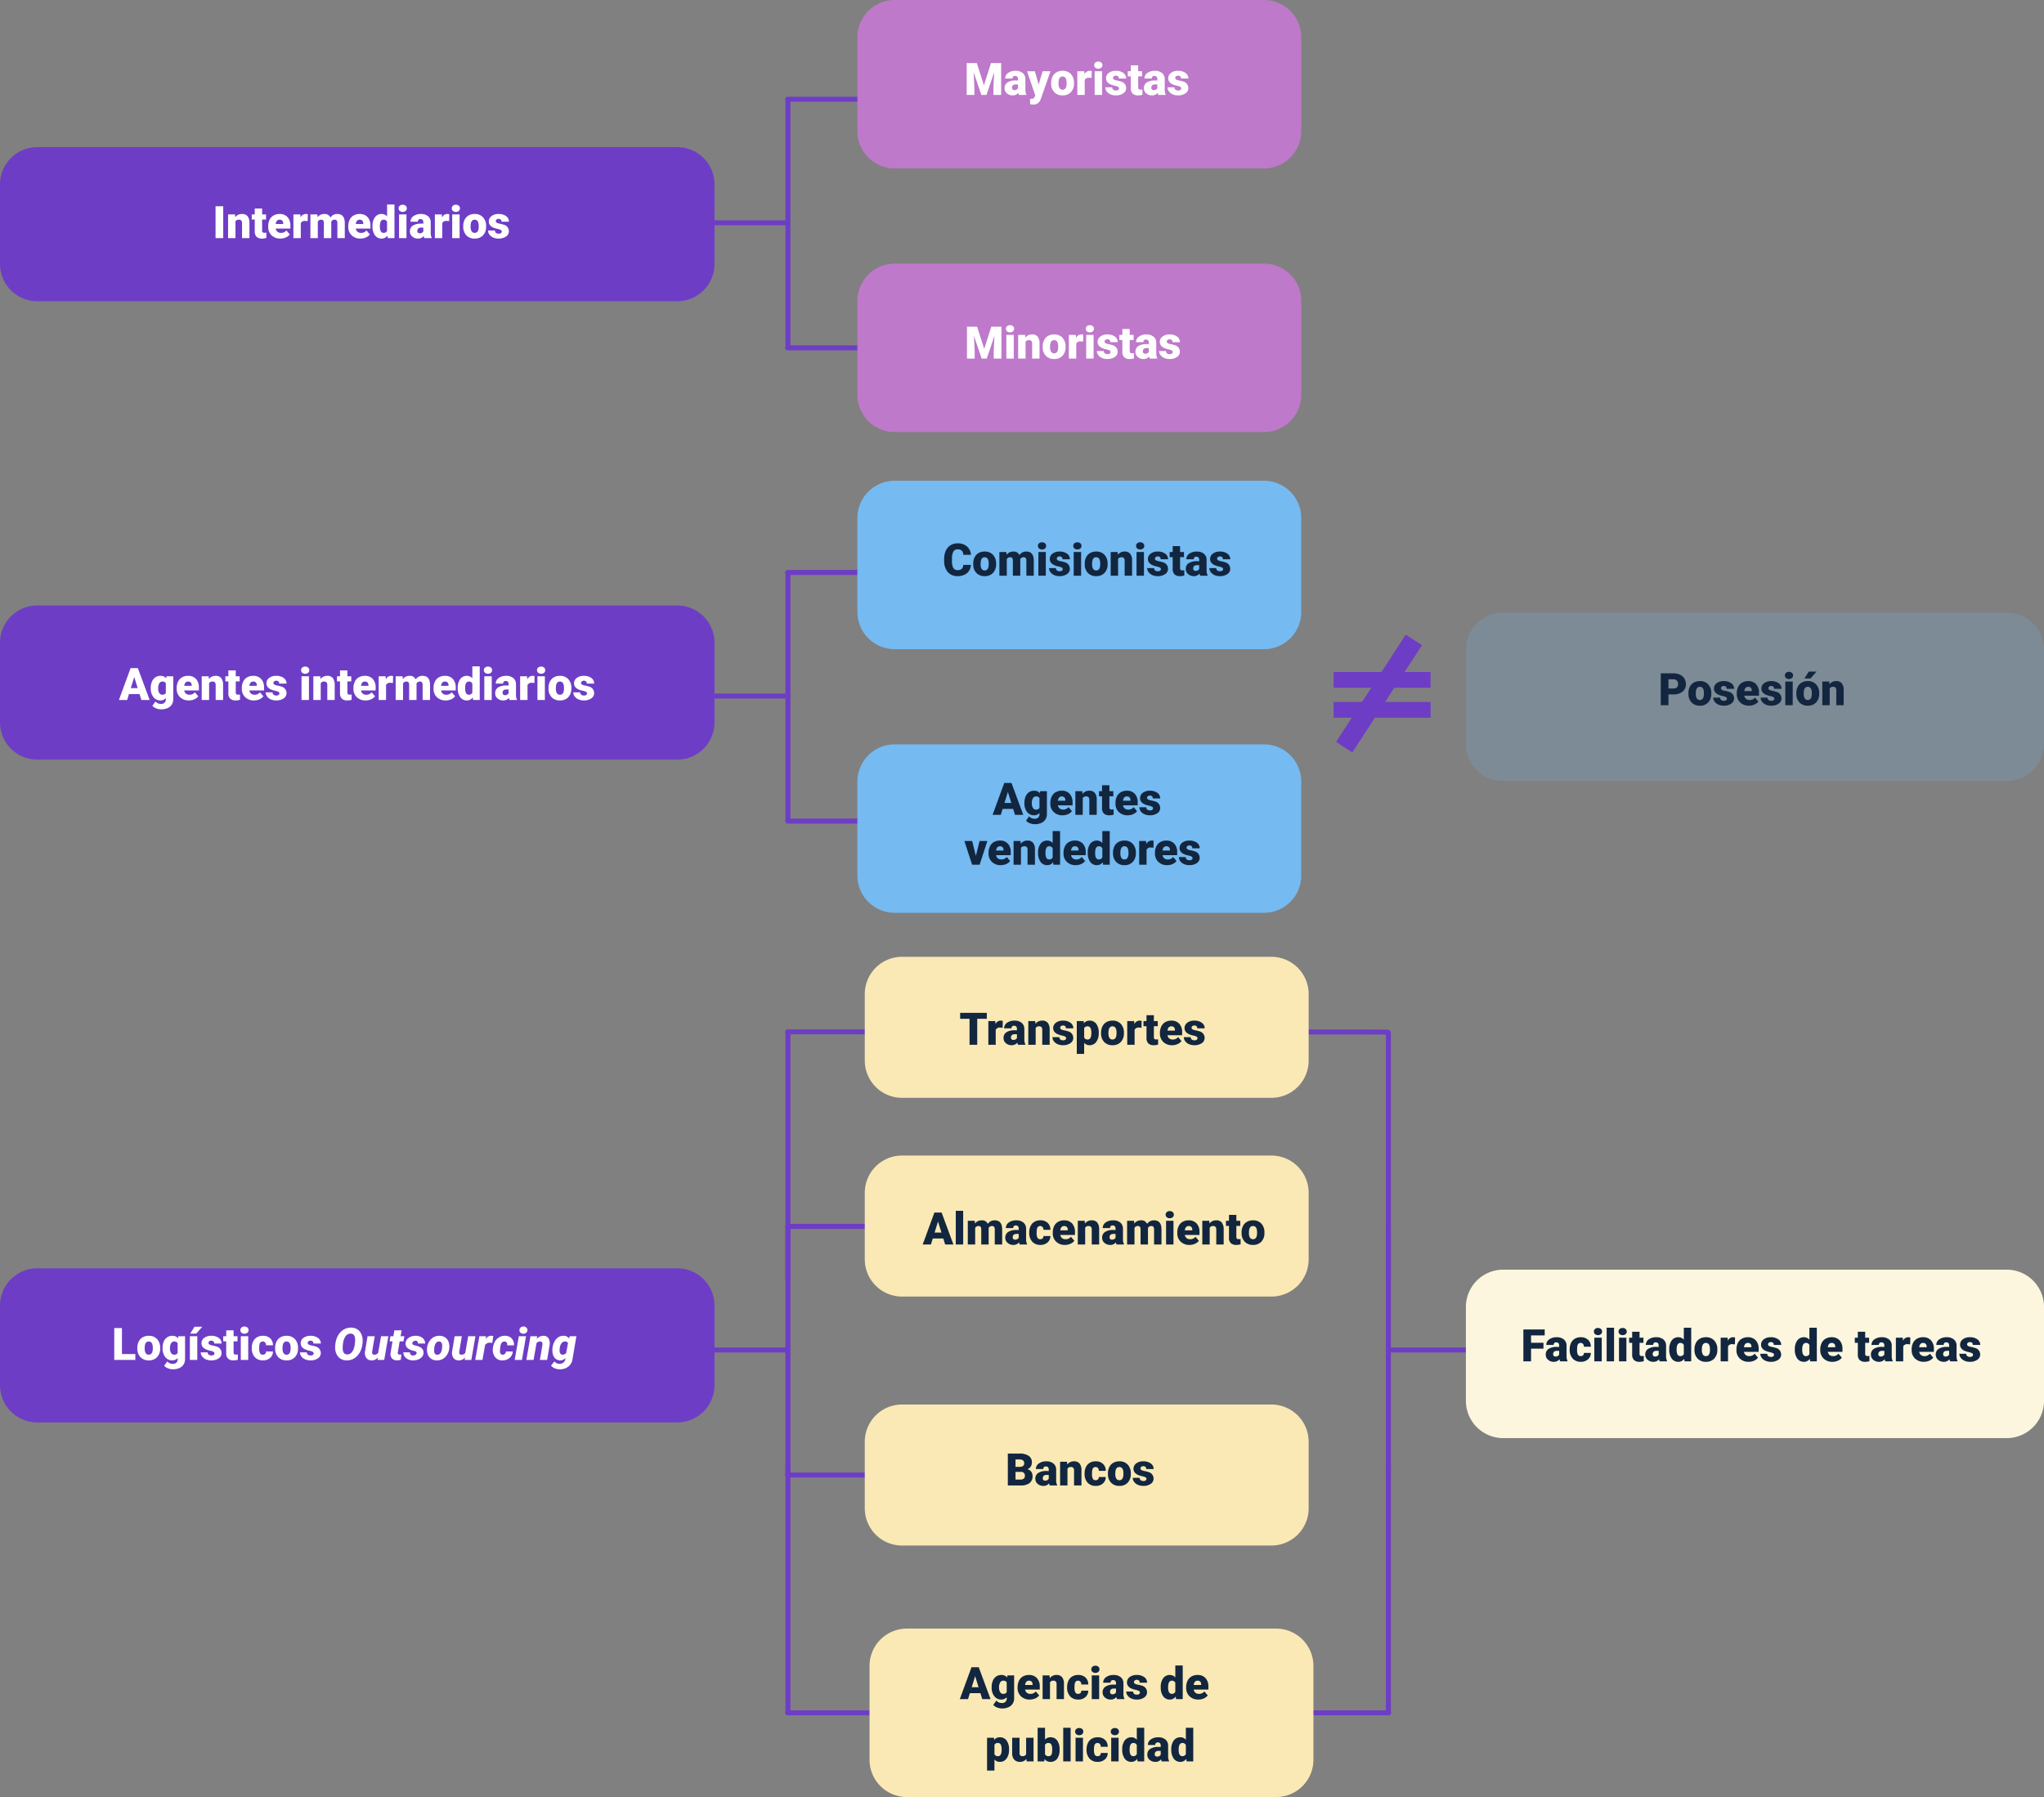 <svg xmlns="http://www.w3.org/2000/svg" width="820" height="720.963" viewBox="0 0 820 720.963">
  <rect x="0" y="0" width="820" height="720.963" fill="#808080" stroke="none"/>
  <g id="Grupo_1102801" data-name="Grupo 1102801" transform="translate(-390 -16733.357)">
    <path id="Línea_232" data-name="Línea 232" d="M50.087,1H0A1,1,0,0,1-1,0,1,1,0,0,1,0-1H50.087a1,1,0,0,1,1,1A1,1,0,0,1,50.087,1Z" transform="translate(705.986 16773.164)" fill="#6e3dc6"/>
    <path id="Línea_232-2" data-name="Línea 232" d="M50.087,1H0A1,1,0,0,1-1,0,1,1,0,0,1,0-1H50.087a1,1,0,0,1,1,1A1,1,0,0,1,50.087,1Z" transform="translate(705.986 16963.027)" fill="#6e3dc6"/>
    <path id="Línea_232-3" data-name="Línea 232" d="M50.087,1H0A1,1,0,0,1-1,0,1,1,0,0,1,0-1H50.087a1,1,0,0,1,1,1A1,1,0,0,1,50.087,1Z" transform="translate(705.986 17225.381)" fill="#6e3dc6"/>
    <path id="Línea_232-4" data-name="Línea 232" d="M50.087,1H0A1,1,0,0,1-1,0,1,1,0,0,1,0-1H50.087a1,1,0,0,1,1,1A1,1,0,0,1,50.087,1Z" transform="translate(705.986 17147.328)" fill="#6e3dc6"/>
    <path id="Línea_232-5" data-name="Línea 232" d="M49.5,1.088h0L0,1A1,1,0,0,1-1,0,1,1,0,0,1,0-1l49.5.088a1,1,0,0,1,0,2Z" transform="translate(897 17147.328)" fill="#6e3dc6"/>
    <path id="Línea_233" data-name="Línea 233" d="M50.087,1H0A1,1,0,0,1-1,0,1,1,0,0,1,0-1H50.087a1,1,0,0,1,1,1A1,1,0,0,1,50.087,1Z" transform="translate(705.986 16872.91)" fill="#6e3dc6"/>
    <path id="Línea_233-2" data-name="Línea 233" d="M50.087,1H0A1,1,0,0,1-1,0,1,1,0,0,1,0-1H50.087a1,1,0,0,1,1,1A1,1,0,0,1,50.087,1Z" transform="translate(705.986 17062.773)" fill="#6e3dc6"/>
    <path id="Línea_233-3" data-name="Línea 233" d="M50.087,1H0A1,1,0,0,1-1,0,1,1,0,0,1,0-1H50.087a1,1,0,0,1,1,1A1,1,0,0,1,50.087,1Z" transform="translate(705.986 17325.127)" fill="#6e3dc6"/>
    <path id="Línea_233-4" data-name="Línea 233" d="M50.087,1H0A1,1,0,0,1-1,0,1,1,0,0,1,0-1H50.087a1,1,0,0,1,1,1A1,1,0,0,1,50.087,1Z" transform="translate(705.986 17420.531)" fill="#6e3dc6"/>
    <path id="Línea_233-5" data-name="Línea 233" d="M50.087,1H0A1,1,0,0,1-1,0,1,1,0,0,1,0-1H50.087a1,1,0,0,1,1,1A1,1,0,0,1,50.087,1Z" transform="translate(897 17420.531)" fill="#6e3dc6"/>
    <path id="Rectángulo_18632" data-name="Rectángulo 18632" d="M14.962,0h148.15a14.962,14.962,0,0,1,14.962,14.962V52.616a14.962,14.962,0,0,1-14.962,14.962H14.962A14.962,14.962,0,0,1,0,52.616V14.962A14.962,14.962,0,0,1,14.962,0Z" transform="translate(733.958 16733.357)" fill="#be79ca"/>
    <path id="Rectángulo_18632-2" data-name="Rectángulo 18632" d="M14.962,0H216.956a14.962,14.962,0,0,1,14.962,14.962V52.616a14.962,14.962,0,0,1-14.962,14.962H14.962A14.962,14.962,0,0,1,0,52.616V14.962A14.962,14.962,0,0,1,14.962,0Z" transform="translate(978.082 16979.111)" fill="#75baf1" opacity="0.2"/>
    <path id="Posesión" d="M-33.526-4.342V0h-3.085V-12.8H-31.5a5.948,5.948,0,0,1,2.6.541,4.074,4.074,0,0,1,1.749,1.538,4.2,4.2,0,0,1,.62,2.263,3.7,3.7,0,0,1-1.34,2.993,5.561,5.561,0,0,1-3.678,1.121Zm0-2.382H-31.5a1.906,1.906,0,0,0,1.367-.448,1.665,1.665,0,0,0,.47-1.266,2.059,2.059,0,0,0-.483-1.433,1.712,1.712,0,0,0-1.318-.545h-2.057Zm8.007,1.881a5.613,5.613,0,0,1,.554-2.536,3.96,3.96,0,0,1,1.591-1.709,4.791,4.791,0,0,1,2.435-.6,4.373,4.373,0,0,1,3.366,1.323,5.076,5.076,0,0,1,1.23,3.6v.105a4.925,4.925,0,0,1-1.235,3.529A4.384,4.384,0,0,1-20.922.176a4.434,4.434,0,0,1-3.261-1.217,4.761,4.761,0,0,1-1.327-3.3Zm2.962.185a3.538,3.538,0,0,0,.413,1.934,1.376,1.376,0,0,0,1.222.615q1.582,0,1.617-2.435v-.3q0-2.558-1.635-2.558-1.485,0-1.608,2.206Zm12.5,1.986a.684.684,0,0,0-.4-.606,6.016,6.016,0,0,0-1.5-.475A6.853,6.853,0,0,1-13.786-4.4a3.062,3.062,0,0,1-1.1-.971,2.319,2.319,0,0,1-.378-1.31,2.628,2.628,0,0,1,1.081-2.158,4.453,4.453,0,0,1,2.83-.848,4.934,4.934,0,0,1,3.023.853A2.666,2.666,0,0,1-7.185-6.592h-2.971q0-1.143-1.2-1.143a1.194,1.194,0,0,0-.782.259.8.8,0,0,0-.316.646.737.737,0,0,0,.387.642,3.654,3.654,0,0,0,1.235.4,10.671,10.671,0,0,1,1.49.378A2.706,2.706,0,0,1-7.2-2.76,2.491,2.491,0,0,1-8.358-.642a5.068,5.068,0,0,1-2.993.817,5.172,5.172,0,0,1-2.18-.439,3.645,3.645,0,0,1-1.494-1.2,2.707,2.707,0,0,1-.536-1.591h2.769a1.145,1.145,0,0,0,.439.962,1.808,1.808,0,0,0,1.081.3,1.422,1.422,0,0,0,.91-.246A.787.787,0,0,0-10.059-2.672ZM-1.217.176A4.889,4.889,0,0,1-4.759-1.129a4.507,4.507,0,0,1-1.354-3.4v-.246a5.84,5.84,0,0,1,.541-2.575A3.955,3.955,0,0,1-3.995-9.075a4.763,4.763,0,0,1,2.461-.611A4.117,4.117,0,0,1,1.63-8.442a4.887,4.887,0,0,1,1.16,3.467v1.151H-3.1A2.135,2.135,0,0,0-2.4-2.566a2.066,2.066,0,0,0,1.389.457,2.662,2.662,0,0,0,2.2-.984l1.354,1.6A3.784,3.784,0,0,1,.967-.277,5.3,5.3,0,0,1-1.217.176ZM-1.551-7.4q-1.3,0-1.547,1.723H-.11v-.229a1.467,1.467,0,0,0-.36-1.1A1.434,1.434,0,0,0-1.551-7.4ZM8.96-2.672a.684.684,0,0,0-.4-.606,6.016,6.016,0,0,0-1.5-.475A6.853,6.853,0,0,1,5.234-4.4a3.062,3.062,0,0,1-1.1-.971,2.319,2.319,0,0,1-.378-1.31A2.628,2.628,0,0,1,4.838-8.837a4.453,4.453,0,0,1,2.83-.848,4.934,4.934,0,0,1,3.023.853,2.666,2.666,0,0,1,1.143,2.241H8.864q0-1.143-1.2-1.143a1.194,1.194,0,0,0-.782.259.8.8,0,0,0-.316.646.737.737,0,0,0,.387.642,3.654,3.654,0,0,0,1.235.4,10.671,10.671,0,0,1,1.49.378A2.706,2.706,0,0,1,11.817-2.76,2.491,2.491,0,0,1,10.661-.642,5.068,5.068,0,0,1,7.668.176a5.172,5.172,0,0,1-2.18-.439,3.645,3.645,0,0,1-1.494-1.2A2.707,2.707,0,0,1,3.458-3.05H6.227a1.145,1.145,0,0,0,.439.962,1.808,1.808,0,0,0,1.081.3,1.422,1.422,0,0,0,.91-.246A.787.787,0,0,0,8.96-2.672ZM16.326,0H13.355V-9.51h2.971ZM13.179-11.962A1.322,1.322,0,0,1,13.636-13a1.724,1.724,0,0,1,1.187-.4,1.724,1.724,0,0,1,1.187.4,1.322,1.322,0,0,1,.457,1.037,1.322,1.322,0,0,1-.457,1.037,1.724,1.724,0,0,1-1.187.4,1.724,1.724,0,0,1-1.187-.4A1.322,1.322,0,0,1,13.179-11.962Zm4.6,7.119a5.613,5.613,0,0,1,.554-2.536A3.96,3.96,0,0,1,19.92-9.088a4.791,4.791,0,0,1,2.435-.6,4.373,4.373,0,0,1,3.366,1.323,5.076,5.076,0,0,1,1.23,3.6v.105a4.925,4.925,0,0,1-1.235,3.529A4.384,4.384,0,0,1,22.373.176a4.434,4.434,0,0,1-3.261-1.217,4.761,4.761,0,0,1-1.327-3.3Zm2.962.185a3.538,3.538,0,0,0,.413,1.934,1.376,1.376,0,0,0,1.222.615q1.582,0,1.617-2.435v-.3q0-2.558-1.635-2.558-1.485,0-1.608,2.206ZM22.759-13.5h3.129l-2.443,2.76-2.417,0Zm8.218,3.99.1,1.116A3.225,3.225,0,0,1,33.79-9.686a2.713,2.713,0,0,1,2.219.888,4.226,4.226,0,0,1,.76,2.672V0H33.8V-6a1.6,1.6,0,0,0-.29-1.059A1.342,1.342,0,0,0,32.454-7.4a1.413,1.413,0,0,0-1.292.686V0H28.2V-9.51Z" transform="translate(1092.867 17016.297)" fill="#12263f"/>
    <path id="Mayoristas" d="M-40.2-12.8l2.856,8.9,2.848-8.9h4.061V0H-33.53V-2.988l.3-6.117L-36.325,0h-2.039l-3.1-9.114.3,6.126V0h-3.085V-12.8ZM-23.256,0a3.344,3.344,0,0,1-.281-.853A2.754,2.754,0,0,1-25.822.176a3.374,3.374,0,0,1-2.285-.813,2.588,2.588,0,0,1-.94-2.043,2.66,2.66,0,0,1,1.143-2.338,5.821,5.821,0,0,1,3.322-.791h.914v-.5q0-1.316-1.134-1.316a.927.927,0,0,0-1.055,1.042h-2.962a2.655,2.655,0,0,1,1.173-2.239,4.931,4.931,0,0,1,2.993-.86,4.323,4.323,0,0,1,2.874.888A3.086,3.086,0,0,1-20.7-6.363v4.21a4.311,4.311,0,0,0,.4,2V0ZM-25.11-1.934a1.652,1.652,0,0,0,.918-.237,1.487,1.487,0,0,0,.523-.536V-4.228h-.861q-1.547,0-1.547,1.389a.848.848,0,0,0,.272.655A.986.986,0,0,0-25.11-1.934Zm9.721-2.215,1.582-5.361h3.173l-3.876,11.1-.167.4A2.944,2.944,0,0,1-17.6,3.841a4.642,4.642,0,0,1-1.222-.175V1.556h.387a2.026,2.026,0,0,0,.954-.18,1.094,1.094,0,0,0,.488-.647L-16.752.1l-3.3-9.605h3.164Zm5.019-.694a5.613,5.613,0,0,1,.554-2.536A3.96,3.96,0,0,1-8.227-9.088a4.791,4.791,0,0,1,2.435-.6A4.373,4.373,0,0,1-2.426-8.363a5.076,5.076,0,0,1,1.23,3.6v.105A4.925,4.925,0,0,1-2.43-1.129,4.384,4.384,0,0,1-5.774.176,4.434,4.434,0,0,1-9.035-1.042a4.761,4.761,0,0,1-1.327-3.3Zm2.962.185A3.538,3.538,0,0,0-7-2.725a1.376,1.376,0,0,0,1.222.615q1.582,0,1.617-2.435v-.3q0-2.558-1.635-2.558Q-7.277-7.4-7.4-5.194ZM5.862-6.829,4.887-6.9a1.752,1.752,0,0,0-1.793.879V0H.132V-9.51H2.909l.1,1.222a2.294,2.294,0,0,1,2.083-1.4,2.888,2.888,0,0,1,.826.105ZM10.055,0H7.084V-9.51h2.971ZM6.908-11.962A1.322,1.322,0,0,1,7.365-13a1.724,1.724,0,0,1,1.187-.4,1.724,1.724,0,0,1,1.187.4,1.322,1.322,0,0,1,.457,1.037,1.322,1.322,0,0,1-.457,1.037,1.724,1.724,0,0,1-1.187.4,1.724,1.724,0,0,1-1.187-.4A1.322,1.322,0,0,1,6.908-11.962Zm9.949,9.29a.684.684,0,0,0-.4-.606,6.016,6.016,0,0,0-1.5-.475A6.853,6.853,0,0,1,13.131-4.4a3.062,3.062,0,0,1-1.1-.971,2.319,2.319,0,0,1-.378-1.31,2.628,2.628,0,0,1,1.081-2.158,4.453,4.453,0,0,1,2.83-.848,4.934,4.934,0,0,1,3.023.853,2.666,2.666,0,0,1,1.143,2.241H16.761q0-1.143-1.2-1.143a1.194,1.194,0,0,0-.782.259.8.8,0,0,0-.316.646.737.737,0,0,0,.387.642,3.654,3.654,0,0,0,1.235.4,10.671,10.671,0,0,1,1.49.378A2.706,2.706,0,0,1,19.714-2.76,2.491,2.491,0,0,1,18.558-.642a5.068,5.068,0,0,1-2.993.817,5.172,5.172,0,0,1-2.18-.439,3.645,3.645,0,0,1-1.494-1.2,2.707,2.707,0,0,1-.536-1.591h2.769a1.145,1.145,0,0,0,.439.962,1.808,1.808,0,0,0,1.081.3,1.422,1.422,0,0,0,.91-.246A.787.787,0,0,0,16.857-2.672Zm7.69-9.2V-9.51h1.564v2.057H24.548V-3.1a1.111,1.111,0,0,0,.193.747,1.037,1.037,0,0,0,.765.211,4.345,4.345,0,0,0,.738-.053V-.079a5.466,5.466,0,0,1-1.67.255,3.1,3.1,0,0,1-2.259-.721,2.954,2.954,0,0,1-.729-2.188v-4.72H20.373V-9.51h1.213v-2.364ZM32.634,0a3.344,3.344,0,0,1-.281-.853A2.754,2.754,0,0,1,30.067.176a3.374,3.374,0,0,1-2.285-.813,2.588,2.588,0,0,1-.94-2.043,2.66,2.66,0,0,1,1.143-2.338,5.821,5.821,0,0,1,3.322-.791h.914v-.5q0-1.316-1.134-1.316a.927.927,0,0,0-1.055,1.042H27.07a2.655,2.655,0,0,1,1.173-2.239,4.931,4.931,0,0,1,2.993-.86A4.323,4.323,0,0,1,34.11-8.8a3.086,3.086,0,0,1,1.081,2.435v4.21a4.311,4.311,0,0,0,.4,2V0ZM30.779-1.934a1.652,1.652,0,0,0,.918-.237,1.487,1.487,0,0,0,.523-.536V-4.228h-.861q-1.547,0-1.547,1.389a.848.848,0,0,0,.272.655A.986.986,0,0,0,30.779-1.934Zm11.03-.738a.684.684,0,0,0-.4-.606,6.016,6.016,0,0,0-1.5-.475A6.853,6.853,0,0,1,38.083-4.4a3.062,3.062,0,0,1-1.1-.971,2.319,2.319,0,0,1-.378-1.31,2.628,2.628,0,0,1,1.081-2.158,4.453,4.453,0,0,1,2.83-.848,4.934,4.934,0,0,1,3.023.853,2.666,2.666,0,0,1,1.143,2.241H41.713q0-1.143-1.2-1.143a1.194,1.194,0,0,0-.782.259.8.8,0,0,0-.316.646.737.737,0,0,0,.387.642,3.654,3.654,0,0,0,1.235.4,10.671,10.671,0,0,1,1.49.378A2.706,2.706,0,0,1,44.666-2.76,2.491,2.491,0,0,1,43.51-.642a5.068,5.068,0,0,1-2.993.817,5.172,5.172,0,0,1-2.18-.439,3.645,3.645,0,0,1-1.494-1.2,2.707,2.707,0,0,1-.536-1.591h2.769a1.145,1.145,0,0,0,.439.962,1.808,1.808,0,0,0,1.081.3,1.422,1.422,0,0,0,.91-.246A.787.787,0,0,0,41.81-2.672Z" transform="translate(822.064 16771.453)" fill="#fff"/>
    <path id="Rectángulo_18634" data-name="Rectángulo 18634" d="M14.962,0h148.15a14.962,14.962,0,0,1,14.962,14.962V52.616a14.962,14.962,0,0,1-14.962,14.962H14.962A14.962,14.962,0,0,1,0,52.616V14.962A14.962,14.962,0,0,1,14.962,0Z" transform="translate(733.958 16839.121)" fill="#be79ca"/>
    <path id="Minoristas_" data-name="Minoristas " d="M-38.443-12.8l2.856,8.9,2.848-8.9h4.061V0h-3.094V-2.988l.3-6.117L-34.567,0h-2.039l-3.1-9.114.3,6.126V0H-42.5V-12.8ZM-23.73,0H-26.7V-9.51h2.971Zm-3.146-11.962A1.322,1.322,0,0,1-26.42-13a1.724,1.724,0,0,1,1.187-.4,1.724,1.724,0,0,1,1.187.4,1.322,1.322,0,0,1,.457,1.037,1.322,1.322,0,0,1-.457,1.037,1.724,1.724,0,0,1-1.187.4,1.724,1.724,0,0,1-1.187-.4A1.322,1.322,0,0,1-26.877-11.962Zm7.69,2.452.1,1.116a3.225,3.225,0,0,1,2.716-1.292,2.713,2.713,0,0,1,2.219.888,4.226,4.226,0,0,1,.76,2.672V0h-2.971V-6a1.6,1.6,0,0,0-.29-1.059A1.342,1.342,0,0,0-17.71-7.4,1.413,1.413,0,0,0-19-6.715V0h-2.962V-9.51Zm7.058,4.667a5.613,5.613,0,0,1,.554-2.536A3.96,3.96,0,0,1-9.984-9.088a4.791,4.791,0,0,1,2.435-.6A4.373,4.373,0,0,1-4.184-8.363a5.076,5.076,0,0,1,1.23,3.6v.105A4.925,4.925,0,0,1-4.188-1.129,4.384,4.384,0,0,1-7.532.176a4.434,4.434,0,0,1-3.261-1.217,4.761,4.761,0,0,1-1.327-3.3Zm2.962.185a3.538,3.538,0,0,0,.413,1.934,1.376,1.376,0,0,0,1.222.615q1.582,0,1.617-2.435v-.3Q-5.915-7.4-7.55-7.4q-1.485,0-1.608,2.206ZM4.1-6.829,3.129-6.9a1.752,1.752,0,0,0-1.793.879V0H-1.626V-9.51H1.151l.1,1.222a2.294,2.294,0,0,1,2.083-1.4,2.888,2.888,0,0,1,.826.105ZM8.3,0H5.326V-9.51H8.3ZM5.15-11.962A1.322,1.322,0,0,1,5.607-13a1.724,1.724,0,0,1,1.187-.4A1.724,1.724,0,0,1,7.98-13a1.322,1.322,0,0,1,.457,1.037,1.322,1.322,0,0,1-.457,1.037,1.724,1.724,0,0,1-1.187.4,1.724,1.724,0,0,1-1.187-.4A1.322,1.322,0,0,1,5.15-11.962ZM15.1-2.672a.684.684,0,0,0-.4-.606,6.016,6.016,0,0,0-1.5-.475A6.853,6.853,0,0,1,11.373-4.4a3.062,3.062,0,0,1-1.1-.971A2.319,2.319,0,0,1,9.9-6.68a2.628,2.628,0,0,1,1.081-2.158,4.453,4.453,0,0,1,2.83-.848,4.934,4.934,0,0,1,3.023.853,2.666,2.666,0,0,1,1.143,2.241H15q0-1.143-1.2-1.143a1.194,1.194,0,0,0-.782.259.8.8,0,0,0-.316.646.737.737,0,0,0,.387.642,3.654,3.654,0,0,0,1.235.4,10.671,10.671,0,0,1,1.49.378A2.706,2.706,0,0,1,17.956-2.76,2.491,2.491,0,0,1,16.8-.642a5.068,5.068,0,0,1-2.993.817,5.172,5.172,0,0,1-2.18-.439,3.645,3.645,0,0,1-1.494-1.2A2.707,2.707,0,0,1,9.6-3.05h2.769a1.145,1.145,0,0,0,.439.962,1.808,1.808,0,0,0,1.081.3,1.422,1.422,0,0,0,.91-.246A.787.787,0,0,0,15.1-2.672Zm7.69-9.2V-9.51h1.564v2.057H22.79V-3.1a1.111,1.111,0,0,0,.193.747,1.037,1.037,0,0,0,.765.211,4.345,4.345,0,0,0,.738-.053V-.079a5.466,5.466,0,0,1-1.67.255,3.1,3.1,0,0,1-2.259-.721,2.954,2.954,0,0,1-.729-2.188v-4.72H18.615V-9.51h1.213v-2.364ZM30.876,0a3.344,3.344,0,0,1-.281-.853A2.754,2.754,0,0,1,28.31.176a3.374,3.374,0,0,1-2.285-.813,2.588,2.588,0,0,1-.94-2.043,2.66,2.66,0,0,1,1.143-2.338,5.821,5.821,0,0,1,3.322-.791h.914v-.5q0-1.316-1.134-1.316a.927.927,0,0,0-1.055,1.042H25.313a2.655,2.655,0,0,1,1.173-2.239,4.931,4.931,0,0,1,2.993-.86,4.323,4.323,0,0,1,2.874.888,3.086,3.086,0,0,1,1.081,2.435v4.21a4.311,4.311,0,0,0,.4,2V0ZM29.021-1.934a1.652,1.652,0,0,0,.918-.237,1.487,1.487,0,0,0,.523-.536V-4.228H29.6q-1.547,0-1.547,1.389a.848.848,0,0,0,.272.655A.986.986,0,0,0,29.021-1.934Zm11.03-.738a.684.684,0,0,0-.4-.606,6.016,6.016,0,0,0-1.5-.475A6.853,6.853,0,0,1,36.325-4.4a3.062,3.062,0,0,1-1.1-.971,2.319,2.319,0,0,1-.378-1.31A2.628,2.628,0,0,1,35.93-8.837a4.453,4.453,0,0,1,2.83-.848,4.934,4.934,0,0,1,3.023.853,2.666,2.666,0,0,1,1.143,2.241H39.955q0-1.143-1.2-1.143a1.194,1.194,0,0,0-.782.259.8.8,0,0,0-.316.646.737.737,0,0,0,.387.642,3.654,3.654,0,0,0,1.235.4,10.671,10.671,0,0,1,1.49.378A2.706,2.706,0,0,1,42.908-2.76,2.491,2.491,0,0,1,41.752-.642,5.068,5.068,0,0,1,38.76.176a5.172,5.172,0,0,1-2.18-.439,3.645,3.645,0,0,1-1.494-1.2A2.707,2.707,0,0,1,34.55-3.05h2.769a1.145,1.145,0,0,0,.439.962,1.808,1.808,0,0,0,1.081.3,1.422,1.422,0,0,0,.91-.246A.787.787,0,0,0,40.052-2.672Z" transform="translate(820.427 16877.219)" fill="#fff"/>
    <path id="Rectángulo_18635" data-name="Rectángulo 18635" d="M14.962,0h148.15a14.962,14.962,0,0,1,14.962,14.962V52.616a14.962,14.962,0,0,1-14.962,14.962H14.962A14.962,14.962,0,0,1,0,52.616V14.962A14.962,14.962,0,0,1,14.962,0Z" transform="translate(733.958 16926.229)" fill="#75baf1"/>
    <path id="Comisionistas" d="M-46.639-4.333a4.673,4.673,0,0,1-.721,2.36A4.35,4.35,0,0,1-49.21-.387a6.3,6.3,0,0,1-2.72.563A5.025,5.025,0,0,1-55.9-1.468a6.786,6.786,0,0,1-1.45-4.641v-.633a7.746,7.746,0,0,1,.655-3.292,4.961,4.961,0,0,1,1.885-2.18,5.26,5.26,0,0,1,2.848-.769,5.516,5.516,0,0,1,3.744,1.226,4.844,4.844,0,0,1,1.608,3.379h-3.076a2.292,2.292,0,0,0-.589-1.679,2.422,2.422,0,0,0-1.687-.51,1.843,1.843,0,0,0-1.687.861,5.536,5.536,0,0,0-.562,2.751v.905A6.126,6.126,0,0,0-53.7-3.12a1.882,1.882,0,0,0,1.771.879,2.369,2.369,0,0,0,1.626-.5,2.126,2.126,0,0,0,.6-1.591Zm.949-.51a5.613,5.613,0,0,1,.554-2.536,3.96,3.96,0,0,1,1.591-1.709,4.791,4.791,0,0,1,2.435-.6,4.373,4.373,0,0,1,3.366,1.323,5.076,5.076,0,0,1,1.23,3.6v.105a4.925,4.925,0,0,1-1.235,3.529A4.384,4.384,0,0,1-41.093.176a4.434,4.434,0,0,1-3.261-1.217,4.761,4.761,0,0,1-1.327-3.3Zm2.962.185a3.538,3.538,0,0,0,.413,1.934,1.376,1.376,0,0,0,1.222.615q1.582,0,1.617-2.435v-.3q0-2.558-1.635-2.558-1.485,0-1.608,2.206ZM-32.41-9.51l.1,1.116A3.27,3.27,0,0,1-29.6-9.686a2.407,2.407,0,0,1,2.435,1.433,3.165,3.165,0,0,1,2.795-1.433q2.892,0,2.971,3.5V0h-2.971V-6a1.813,1.813,0,0,0-.246-1.063,1.048,1.048,0,0,0-.9-.334,1.4,1.4,0,0,0-1.31.782l.009.123V0h-2.971V-5.985a1.906,1.906,0,0,0-.237-1.081,1.045,1.045,0,0,0-.905-.334,1.42,1.42,0,0,0-1.3.782V0h-2.962V-9.51ZM-16.581,0h-2.971V-9.51h2.971Zm-3.146-11.962A1.322,1.322,0,0,1-19.27-13a1.724,1.724,0,0,1,1.187-.4A1.724,1.724,0,0,1-16.9-13a1.322,1.322,0,0,1,.457,1.037,1.322,1.322,0,0,1-.457,1.037,1.724,1.724,0,0,1-1.187.4,1.724,1.724,0,0,1-1.187-.4A1.322,1.322,0,0,1-19.727-11.962Zm9.949,9.29a.684.684,0,0,0-.4-.606,6.016,6.016,0,0,0-1.5-.475A6.853,6.853,0,0,1-13.5-4.4a3.062,3.062,0,0,1-1.1-.971,2.319,2.319,0,0,1-.378-1.31A2.628,2.628,0,0,1-13.9-8.837a4.453,4.453,0,0,1,2.83-.848,4.934,4.934,0,0,1,3.023.853A2.666,2.666,0,0,1-6.9-6.592H-9.875q0-1.143-1.2-1.143a1.194,1.194,0,0,0-.782.259.8.8,0,0,0-.316.646.737.737,0,0,0,.387.642,3.654,3.654,0,0,0,1.235.4,10.671,10.671,0,0,1,1.49.378A2.706,2.706,0,0,1-6.921-2.76,2.491,2.491,0,0,1-8.077-.642,5.068,5.068,0,0,1-11.07.176a5.172,5.172,0,0,1-2.18-.439,3.645,3.645,0,0,1-1.494-1.2A2.707,2.707,0,0,1-15.28-3.05h2.769a1.145,1.145,0,0,0,.439.962,1.808,1.808,0,0,0,1.081.3,1.422,1.422,0,0,0,.91-.246A.787.787,0,0,0-9.778-2.672ZM-2.413,0H-5.383V-9.51h2.971ZM-5.559-11.962A1.322,1.322,0,0,1-5.1-13a1.724,1.724,0,0,1,1.187-.4,1.724,1.724,0,0,1,1.187.4,1.322,1.322,0,0,1,.457,1.037,1.322,1.322,0,0,1-.457,1.037,1.724,1.724,0,0,1-1.187.4,1.724,1.724,0,0,1-1.187-.4A1.322,1.322,0,0,1-5.559-11.962Zm4.6,7.119A5.613,5.613,0,0,1-.409-7.378,3.96,3.96,0,0,1,1.182-9.088a4.791,4.791,0,0,1,2.435-.6A4.373,4.373,0,0,1,6.983-8.363a5.076,5.076,0,0,1,1.23,3.6v.105A4.925,4.925,0,0,1,6.979-1.129,4.384,4.384,0,0,1,3.634.176,4.434,4.434,0,0,1,.374-1.042a4.761,4.761,0,0,1-1.327-3.3ZM2-4.658a3.538,3.538,0,0,0,.413,1.934,1.376,1.376,0,0,0,1.222.615q1.582,0,1.617-2.435v-.3Q5.251-7.4,3.617-7.4q-1.485,0-1.608,2.206ZM12.239-9.51l.1,1.116a3.225,3.225,0,0,1,2.716-1.292,2.713,2.713,0,0,1,2.219.888,4.226,4.226,0,0,1,.76,2.672V0H15.06V-6a1.6,1.6,0,0,0-.29-1.059A1.342,1.342,0,0,0,13.715-7.4a1.413,1.413,0,0,0-1.292.686V0H9.461V-9.51ZM22.794,0H19.824V-9.51h2.971ZM19.648-11.962A1.322,1.322,0,0,1,20.1-13a1.724,1.724,0,0,1,1.187-.4,1.724,1.724,0,0,1,1.187.4,1.322,1.322,0,0,1,.457,1.037,1.322,1.322,0,0,1-.457,1.037,1.724,1.724,0,0,1-1.187.4,1.724,1.724,0,0,1-1.187-.4A1.322,1.322,0,0,1,19.648-11.962ZM29.6-2.672a.684.684,0,0,0-.4-.606,6.016,6.016,0,0,0-1.5-.475A6.853,6.853,0,0,1,25.871-4.4a3.062,3.062,0,0,1-1.1-.971,2.319,2.319,0,0,1-.378-1.31,2.628,2.628,0,0,1,1.081-2.158,4.453,4.453,0,0,1,2.83-.848,4.934,4.934,0,0,1,3.023.853,2.666,2.666,0,0,1,1.143,2.241H29.5q0-1.143-1.2-1.143a1.194,1.194,0,0,0-.782.259.8.8,0,0,0-.316.646.737.737,0,0,0,.387.642,3.654,3.654,0,0,0,1.235.4,10.671,10.671,0,0,1,1.49.378A2.706,2.706,0,0,1,32.454-2.76,2.491,2.491,0,0,1,31.3-.642a5.068,5.068,0,0,1-2.993.817,5.172,5.172,0,0,1-2.18-.439,3.645,3.645,0,0,1-1.494-1.2A2.707,2.707,0,0,1,24.1-3.05h2.769a1.145,1.145,0,0,0,.439.962,1.808,1.808,0,0,0,1.081.3,1.422,1.422,0,0,0,.91-.246A.787.787,0,0,0,29.6-2.672Zm7.69-9.2V-9.51h1.564v2.057H37.288V-3.1a1.111,1.111,0,0,0,.193.747,1.037,1.037,0,0,0,.765.211,4.345,4.345,0,0,0,.738-.053V-.079a5.466,5.466,0,0,1-1.67.255,3.1,3.1,0,0,1-2.259-.721,2.954,2.954,0,0,1-.729-2.188v-4.72H33.113V-9.51h1.213v-2.364ZM45.374,0a3.344,3.344,0,0,1-.281-.853A2.754,2.754,0,0,1,42.807.176a3.374,3.374,0,0,1-2.285-.813,2.588,2.588,0,0,1-.94-2.043,2.66,2.66,0,0,1,1.143-2.338,5.821,5.821,0,0,1,3.322-.791h.914v-.5q0-1.316-1.134-1.316a.927.927,0,0,0-1.055,1.042H39.81a2.655,2.655,0,0,1,1.173-2.239,4.931,4.931,0,0,1,2.993-.86A4.323,4.323,0,0,1,46.85-8.8a3.086,3.086,0,0,1,1.081,2.435v4.21a4.311,4.311,0,0,0,.4,2V0ZM43.519-1.934a1.652,1.652,0,0,0,.918-.237,1.487,1.487,0,0,0,.523-.536V-4.228H44.1q-1.547,0-1.547,1.389a.848.848,0,0,0,.272.655A.986.986,0,0,0,43.519-1.934Zm11.03-.738a.684.684,0,0,0-.4-.606,6.016,6.016,0,0,0-1.5-.475A6.853,6.853,0,0,1,50.823-4.4a3.062,3.062,0,0,1-1.1-.971,2.319,2.319,0,0,1-.378-1.31,2.628,2.628,0,0,1,1.081-2.158,4.453,4.453,0,0,1,2.83-.848,4.934,4.934,0,0,1,3.023.853,2.666,2.666,0,0,1,1.143,2.241H54.453q0-1.143-1.2-1.143a1.194,1.194,0,0,0-.782.259.8.8,0,0,0-.316.646.737.737,0,0,0,.387.642,3.654,3.654,0,0,0,1.235.4,10.671,10.671,0,0,1,1.49.378A2.706,2.706,0,0,1,57.406-2.76,2.491,2.491,0,0,1,56.25-.642a5.068,5.068,0,0,1-2.993.817,5.172,5.172,0,0,1-2.18-.439,3.645,3.645,0,0,1-1.494-1.2,2.707,2.707,0,0,1-.536-1.591h2.769a1.145,1.145,0,0,0,.439.962,1.808,1.808,0,0,0,1.081.3,1.422,1.422,0,0,0,.91-.246A.787.787,0,0,0,54.549-2.672Z" transform="translate(826.125 16964.324)" fill="#12263f"/>
    <path id="Rectángulo_18636" data-name="Rectángulo 18636" d="M14.962,0h148.15a14.962,14.962,0,0,1,14.962,14.962V52.616a14.962,14.962,0,0,1-14.962,14.962H14.962A14.962,14.962,0,0,1,0,52.616V14.962A14.962,14.962,0,0,1,14.962,0Z" transform="translate(733.958 17031.992)" fill="#75baf1"/>
    <path id="Agentes_vendedores" data-name="Agentes vendedores" d="M-27.888-2.391h-4.228L-32.854,0h-3.3l4.693-12.8h2.9L-23.827,0h-3.313Zm-3.489-2.382h2.751l-1.38-4.438Zm8-.053A6.421,6.421,0,0,1-22.9-7.374a3.821,3.821,0,0,1,1.362-1.709,3.591,3.591,0,0,1,2.065-.6,2.855,2.855,0,0,1,2.32,1l.105-.826h2.689V-.36a4.009,4.009,0,0,1-.584,2.184,3.75,3.75,0,0,1-1.692,1.424,6.219,6.219,0,0,1-2.566.5,5.365,5.365,0,0,1-2.026-.4,3.657,3.657,0,0,1-1.5-1.028L-21.489.58a2.716,2.716,0,0,0,2.18.976A1.764,1.764,0,0,0-17.341-.466v-.3a2.781,2.781,0,0,1-2.153.94,3.437,3.437,0,0,1-2.812-1.332A5.517,5.517,0,0,1-23.379-4.72Zm2.971.185a3.383,3.383,0,0,0,.439,1.85,1.386,1.386,0,0,0,1.23.681,1.573,1.573,0,0,0,1.4-.642v-4a1.534,1.534,0,0,0-1.38-.65,1.4,1.4,0,0,0-1.239.708A3.858,3.858,0,0,0-20.408-4.641ZM-8.077.176a4.889,4.889,0,0,1-3.542-1.305,4.507,4.507,0,0,1-1.354-3.4v-.246a5.84,5.84,0,0,1,.541-2.575,3.955,3.955,0,0,1,1.578-1.727,4.763,4.763,0,0,1,2.461-.611A4.117,4.117,0,0,1-5.229-8.442a4.887,4.887,0,0,1,1.16,3.467v1.151H-9.958a2.135,2.135,0,0,0,.694,1.257,2.066,2.066,0,0,0,1.389.457,2.662,2.662,0,0,0,2.2-.984l1.354,1.6A3.784,3.784,0,0,1-5.893-.277,5.3,5.3,0,0,1-8.077.176ZM-8.411-7.4q-1.3,0-1.547,1.723H-6.97v-.229a1.467,1.467,0,0,0-.36-1.1A1.434,1.434,0,0,0-8.411-7.4ZM-.158-9.51l.1,1.116A3.225,3.225,0,0,1,2.654-9.686,2.713,2.713,0,0,1,4.874-8.8a4.226,4.226,0,0,1,.76,2.672V0H2.663V-6a1.6,1.6,0,0,0-.29-1.059A1.342,1.342,0,0,0,1.318-7.4a1.413,1.413,0,0,0-1.292.686V0H-2.936V-9.51Zm10.881-2.364V-9.51h1.564v2.057H10.723V-3.1a1.111,1.111,0,0,0,.193.747,1.037,1.037,0,0,0,.765.211,4.345,4.345,0,0,0,.738-.053V-.079a5.466,5.466,0,0,1-1.67.255A3.1,3.1,0,0,1,8.49-.545a2.954,2.954,0,0,1-.729-2.188v-4.72H6.548V-9.51H7.761v-2.364ZM18.053.176a4.889,4.889,0,0,1-3.542-1.305,4.507,4.507,0,0,1-1.354-3.4v-.246A5.84,5.84,0,0,1,13.7-7.348a3.955,3.955,0,0,1,1.578-1.727,4.763,4.763,0,0,1,2.461-.611A4.117,4.117,0,0,1,20.9-8.442a4.887,4.887,0,0,1,1.16,3.467v1.151H16.172a2.135,2.135,0,0,0,.694,1.257,2.066,2.066,0,0,0,1.389.457,2.662,2.662,0,0,0,2.2-.984l1.354,1.6A3.784,3.784,0,0,1,20.237-.277,5.3,5.3,0,0,1,18.053.176ZM17.719-7.4q-1.3,0-1.547,1.723H19.16v-.229a1.467,1.467,0,0,0-.36-1.1A1.434,1.434,0,0,0,17.719-7.4ZM28.23-2.672a.684.684,0,0,0-.4-.606,6.016,6.016,0,0,0-1.5-.475A6.853,6.853,0,0,1,24.5-4.4a3.062,3.062,0,0,1-1.1-.971,2.319,2.319,0,0,1-.378-1.31,2.628,2.628,0,0,1,1.081-2.158,4.453,4.453,0,0,1,2.83-.848,4.934,4.934,0,0,1,3.023.853A2.666,2.666,0,0,1,31.1-6.592H28.134q0-1.143-1.2-1.143a1.194,1.194,0,0,0-.782.259.8.8,0,0,0-.316.646.737.737,0,0,0,.387.642,3.654,3.654,0,0,0,1.235.4,10.671,10.671,0,0,1,1.49.378A2.706,2.706,0,0,1,31.087-2.76,2.491,2.491,0,0,1,29.931-.642a5.068,5.068,0,0,1-2.993.817,5.172,5.172,0,0,1-2.18-.439,3.645,3.645,0,0,1-1.494-1.2,2.707,2.707,0,0,1-.536-1.591H25.5a1.145,1.145,0,0,0,.439.962,1.808,1.808,0,0,0,1.081.3,1.422,1.422,0,0,0,.91-.246A.787.787,0,0,0,28.23-2.672ZM-42.86,16.476l1.5-5.985h3.12l-3.1,9.51h-3.023l-3.1-9.51h3.129Zm9.993,3.7a4.889,4.889,0,0,1-3.542-1.305,4.507,4.507,0,0,1-1.354-3.4v-.246a5.84,5.84,0,0,1,.541-2.575,3.955,3.955,0,0,1,1.578-1.727,4.763,4.763,0,0,1,2.461-.611,4.117,4.117,0,0,1,3.164,1.244,4.887,4.887,0,0,1,1.16,3.467v1.151h-5.889a2.135,2.135,0,0,0,.694,1.257,2.066,2.066,0,0,0,1.389.457,2.662,2.662,0,0,0,2.2-.984l1.354,1.6a3.784,3.784,0,0,1-1.569,1.217A5.3,5.3,0,0,1-32.867,20.176ZM-33.2,12.6q-1.3,0-1.547,1.723h2.988v-.229a1.467,1.467,0,0,0-.36-1.1A1.434,1.434,0,0,0-33.2,12.6Zm8.253-2.109.1,1.116a3.225,3.225,0,0,1,2.716-1.292,2.713,2.713,0,0,1,2.219.888,4.226,4.226,0,0,1,.76,2.672V20h-2.971V14a1.6,1.6,0,0,0-.29-1.059,1.342,1.342,0,0,0-1.055-.338,1.413,1.413,0,0,0-1.292.686V20h-2.962V10.49Zm7.058,4.685a5.809,5.809,0,0,1,.976-3.56,3.211,3.211,0,0,1,2.725-1.3,2.731,2.731,0,0,1,2.145,1V6.5h2.971V20h-2.663l-.149-1.02a2.8,2.8,0,0,1-2.32,1.2,3.205,3.205,0,0,1-2.689-1.3A5.993,5.993,0,0,1-17.89,15.175Zm2.962.185q0,2.531,1.477,2.531a1.458,1.458,0,0,0,1.406-.826V13.443a1.419,1.419,0,0,0-1.389-.844q-1.371,0-1.485,2.215Zm12.138,4.816a4.889,4.889,0,0,1-3.542-1.305,4.507,4.507,0,0,1-1.354-3.4v-.246a5.84,5.84,0,0,1,.541-2.575,3.955,3.955,0,0,1,1.578-1.727,4.763,4.763,0,0,1,2.461-.611A4.117,4.117,0,0,1,.057,11.558a4.887,4.887,0,0,1,1.16,3.467v1.151H-4.671a2.135,2.135,0,0,0,.694,1.257,2.066,2.066,0,0,0,1.389.457,2.662,2.662,0,0,0,2.2-.984l1.354,1.6A3.784,3.784,0,0,1-.606,19.723,5.3,5.3,0,0,1-2.791,20.176ZM-3.125,12.6q-1.3,0-1.547,1.723h2.988v-.229a1.467,1.467,0,0,0-.36-1.1A1.434,1.434,0,0,0-3.125,12.6Zm5.159,2.575a5.809,5.809,0,0,1,.976-3.56,3.211,3.211,0,0,1,2.725-1.3,2.731,2.731,0,0,1,2.145,1V6.5H10.85V20H8.187l-.149-1.02a2.8,2.8,0,0,1-2.32,1.2,3.205,3.205,0,0,1-2.689-1.3A5.993,5.993,0,0,1,2.035,15.175ZM5,15.359q0,2.531,1.477,2.531a1.458,1.458,0,0,0,1.406-.826V13.443A1.419,1.419,0,0,0,6.491,12.6q-1.371,0-1.485,2.215Zm7.163-.2a5.613,5.613,0,0,1,.554-2.536A3.96,3.96,0,0,1,14.3,10.912a4.791,4.791,0,0,1,2.435-.6A4.373,4.373,0,0,1,20.1,11.637a5.076,5.076,0,0,1,1.23,3.6v.105A4.925,4.925,0,0,1,20.1,18.871a4.384,4.384,0,0,1-3.344,1.305A4.434,4.434,0,0,1,13.5,18.958a4.761,4.761,0,0,1-1.327-3.3Zm2.962.185a3.538,3.538,0,0,0,.413,1.934,1.376,1.376,0,0,0,1.222.615q1.582,0,1.617-2.435v-.3q0-2.558-1.635-2.558-1.485,0-1.608,2.206Zm13.271-2.171-.976-.07a1.752,1.752,0,0,0-1.793.879V20H22.663V10.49H25.44l.1,1.222a2.294,2.294,0,0,1,2.083-1.4,2.888,2.888,0,0,1,.826.105Zm5.5,7a4.889,4.889,0,0,1-3.542-1.305A4.507,4.507,0,0,1,29,15.474v-.246a5.84,5.84,0,0,1,.541-2.575,3.955,3.955,0,0,1,1.578-1.727,4.763,4.763,0,0,1,2.461-.611,4.117,4.117,0,0,1,3.164,1.244,4.887,4.887,0,0,1,1.16,3.467v1.151H32.014a2.135,2.135,0,0,0,.694,1.257,2.066,2.066,0,0,0,1.389.457,2.662,2.662,0,0,0,2.2-.984l1.354,1.6a3.784,3.784,0,0,1-1.569,1.217A5.3,5.3,0,0,1,33.9,20.176ZM33.561,12.6q-1.3,0-1.547,1.723H35v-.229a1.467,1.467,0,0,0-.36-1.1A1.434,1.434,0,0,0,33.561,12.6Zm10.512,4.729a.684.684,0,0,0-.4-.606,6.016,6.016,0,0,0-1.5-.475,6.853,6.853,0,0,1-1.828-.646,3.062,3.062,0,0,1-1.1-.971,2.319,2.319,0,0,1-.378-1.31,2.628,2.628,0,0,1,1.081-2.158,4.453,4.453,0,0,1,2.83-.848,4.934,4.934,0,0,1,3.023.853,2.666,2.666,0,0,1,1.143,2.241H43.976q0-1.143-1.2-1.143a1.194,1.194,0,0,0-.782.259.8.8,0,0,0-.316.646.737.737,0,0,0,.387.642,3.654,3.654,0,0,0,1.235.4,10.671,10.671,0,0,1,1.49.378,2.706,2.706,0,0,1,2.145,2.646,2.491,2.491,0,0,1-1.156,2.118,5.068,5.068,0,0,1-2.993.817,5.172,5.172,0,0,1-2.18-.439,3.645,3.645,0,0,1-1.494-1.2,2.707,2.707,0,0,1-.536-1.591h2.769a1.145,1.145,0,0,0,.439.962,1.808,1.808,0,0,0,1.081.3,1.422,1.422,0,0,0,.91-.246A.787.787,0,0,0,44.073,17.328Z" transform="translate(824.345 17060.273)" fill="#12263f"/>
    <path id="Línea_234" data-name="Línea 234" d="M0,100a1,1,0,0,1-1-1V0A1,1,0,0,1,0-1,1,1,0,0,1,1,0V99A1,1,0,0,1,0,100Z" transform="translate(706.097 16773.416)" fill="#6e3dc6"/>
    <path id="Línea_234-2" data-name="Línea 234" d="M0,100a1,1,0,0,1-1-1V0A1,1,0,0,1,0-1,1,1,0,0,1,1,0V99A1,1,0,0,1,0,100Z" transform="translate(706.097 16963.277)" fill="#6e3dc6"/>
    <path id="Línea_234-3" data-name="Línea 234" d="M0,100a1,1,0,0,1-1-1V0A1,1,0,0,1,0-1,1,1,0,0,1,1,0V99A1,1,0,0,1,0,100Z" transform="translate(706.097 17225.633)" fill="#6e3dc6"/>
    <path id="Línea_234-4" data-name="Línea 234" d="M0,100a1,1,0,0,1-1-1V0A1,1,0,0,1,0-1,1,1,0,0,1,1,0V99A1,1,0,0,1,0,100Z" transform="translate(946.977 17225.633)" fill="#6e3dc6"/>
    <path id="Línea_234-5" data-name="Línea 234" d="M0,100a1,1,0,0,1-1-1V0A1,1,0,0,1,0-1,1,1,0,0,1,1,0V99A1,1,0,0,1,0,100Z" transform="translate(706.097 17321.035)" fill="#6e3dc6"/>
    <path id="Línea_234-6" data-name="Línea 234" d="M0,100a1,1,0,0,1-1-1V0A1,1,0,0,1,0-1,1,1,0,0,1,1,0V99A1,1,0,0,1,0,100Z" transform="translate(946.977 17321.035)" fill="#6e3dc6"/>
    <path id="Línea_234-7" data-name="Línea 234" d="M0,100a1,1,0,0,1-1-1V0A1,1,0,0,1,0-1,1,1,0,0,1,1,0V99A1,1,0,0,1,0,100Z" transform="translate(706.097 17147.578)" fill="#6e3dc6"/>
    <path id="Línea_234-8" data-name="Línea 234" d="M0,100a1,1,0,0,1-1-1V0A1,1,0,0,1,0-1,1,1,0,0,1,1,0V99A1,1,0,0,1,0,100Z" transform="translate(946.977 17147.578)" fill="#6e3dc6"/>
    <path id="Línea_235" data-name="Línea 235" d="M100.7,1H0A1,1,0,0,1-1,0,1,1,0,0,1,0-1H100.7a1,1,0,0,1,1,1A1,1,0,0,1,100.7,1Z" transform="translate(604.304 16822.742)" fill="#6e3dc6"/>
    <path id="Línea_235-2" data-name="Línea 235" d="M100.7,1H0A1,1,0,0,1-1,0,1,1,0,0,1,0-1H100.7a1,1,0,0,1,1,1A1,1,0,0,1,100.7,1Z" transform="translate(604.304 17012.605)" fill="#6e3dc6"/>
    <path id="Línea_235-3" data-name="Línea 235" d="M100.7,1H0A1,1,0,0,1-1,0,1,1,0,0,1,0-1H100.7a1,1,0,0,1,1,1A1,1,0,0,1,100.7,1Z" transform="translate(604.304 17274.959)" fill="#6e3dc6"/>
    <path id="Línea_235-4" data-name="Línea 235" d="M100.7,1H0A1,1,0,0,1-1,0,1,1,0,0,1,0-1H100.7a1,1,0,0,1,1,1A1,1,0,0,1,100.7,1Z" transform="translate(948.073 17274.959)" fill="#6e3dc6"/>
    <path id="Rectángulo_18637" data-name="Rectángulo 18637" d="M14.962,0h148.15a14.962,14.962,0,0,1,14.962,14.962V41.616a14.962,14.962,0,0,1-14.962,14.962H14.962A14.962,14.962,0,0,1,0,41.616V14.962A14.962,14.962,0,0,1,14.962,0Z" transform="translate(736.926 17117.223)" fill="#fae9b5"/>
    <path id="Rectángulo_18637-2" data-name="Rectángulo 18637" d="M14.962,0h148.15a14.962,14.962,0,0,1,14.962,14.962V41.616a14.962,14.962,0,0,1-14.962,14.962H14.962A14.962,14.962,0,0,1,0,41.616V14.962A14.962,14.962,0,0,1,14.962,0Z" transform="translate(736.926 17196.953)" fill="#fae9b5"/>
    <path id="Rectángulo_18637-3" data-name="Rectángulo 18637" d="M14.962,0h148.15a14.962,14.962,0,0,1,14.962,14.962V41.616a14.962,14.962,0,0,1-14.962,14.962H14.962A14.962,14.962,0,0,1,0,41.616V14.962A14.962,14.962,0,0,1,14.962,0Z" transform="translate(736.926 17296.838)" fill="#fae9b5"/>
    <path id="Transportes" d="M-38.465-10.415h-3.841V0h-3.085V-10.415h-3.771V-12.8h10.7Zm6.346,3.586L-33.1-6.9a1.752,1.752,0,0,0-1.793.879V0H-37.85V-9.51h2.777l.1,1.222a2.294,2.294,0,0,1,2.083-1.4,2.888,2.888,0,0,1,.826.105ZM-25.958,0a3.344,3.344,0,0,1-.281-.853A2.754,2.754,0,0,1-28.525.176,3.374,3.374,0,0,1-30.81-.637a2.588,2.588,0,0,1-.94-2.043,2.66,2.66,0,0,1,1.143-2.338,5.821,5.821,0,0,1,3.322-.791h.914v-.5q0-1.316-1.134-1.316A.927.927,0,0,0-28.56-6.587h-2.962a2.655,2.655,0,0,1,1.173-2.239,4.931,4.931,0,0,1,2.993-.86,4.323,4.323,0,0,1,2.874.888A3.086,3.086,0,0,1-23.4-6.363v4.21a4.311,4.311,0,0,0,.4,2V0Zm-1.854-1.934a1.652,1.652,0,0,0,.918-.237,1.487,1.487,0,0,0,.523-.536V-4.228h-.861q-1.547,0-1.547,1.389a.848.848,0,0,0,.272.655A.986.986,0,0,0-27.813-1.934Zm8.771-7.576.1,1.116a3.225,3.225,0,0,1,2.716-1.292A2.713,2.713,0,0,1-14.01-8.8a4.226,4.226,0,0,1,.76,2.672V0H-16.22V-6a1.6,1.6,0,0,0-.29-1.059A1.342,1.342,0,0,0-17.565-7.4a1.413,1.413,0,0,0-1.292.686V0h-2.962V-9.51Zm12.41,6.838a.684.684,0,0,0-.4-.606,6.016,6.016,0,0,0-1.5-.475A6.853,6.853,0,0,1-10.358-4.4a3.062,3.062,0,0,1-1.1-.971,2.319,2.319,0,0,1-.378-1.31,2.628,2.628,0,0,1,1.081-2.158,4.453,4.453,0,0,1,2.83-.848A4.934,4.934,0,0,1-4.9-8.833,2.666,2.666,0,0,1-3.757-6.592H-6.728q0-1.143-1.2-1.143a1.194,1.194,0,0,0-.782.259.8.8,0,0,0-.316.646.737.737,0,0,0,.387.642,3.654,3.654,0,0,0,1.235.4,10.671,10.671,0,0,1,1.49.378A2.706,2.706,0,0,1-3.775-2.76,2.491,2.491,0,0,1-4.931-.642,5.068,5.068,0,0,1-7.923.176,5.172,5.172,0,0,1-10.1-.264a3.645,3.645,0,0,1-1.494-1.2,2.707,2.707,0,0,1-.536-1.591h2.769a1.145,1.145,0,0,0,.439.962,1.808,1.808,0,0,0,1.081.3,1.422,1.422,0,0,0,.91-.246A.787.787,0,0,0-6.631-2.672ZM6.438-4.685a5.735,5.735,0,0,1-1,3.538A3.2,3.2,0,0,1,2.747.176,2.742,2.742,0,0,1,.593-.782V3.656H-2.369V-9.51H.4l.088.879A2.742,2.742,0,0,1,2.729-9.686a3.224,3.224,0,0,1,2.733,1.3,5.805,5.805,0,0,1,.976,3.564ZM3.476-4.869Q3.476-7.4,2-7.4a1.394,1.394,0,0,0-1.406.756V-2.9a1.439,1.439,0,0,0,1.424.791q1.415,0,1.459-2.443Zm3.894.026a5.613,5.613,0,0,1,.554-2.536A3.96,3.96,0,0,1,9.514-9.088a4.791,4.791,0,0,1,2.435-.6,4.373,4.373,0,0,1,3.366,1.323,5.076,5.076,0,0,1,1.23,3.6v.105a4.925,4.925,0,0,1-1.235,3.529A4.384,4.384,0,0,1,11.966.176,4.434,4.434,0,0,1,8.706-1.042a4.761,4.761,0,0,1-1.327-3.3Zm2.962.185a3.538,3.538,0,0,0,.413,1.934,1.376,1.376,0,0,0,1.222.615q1.582,0,1.617-2.435v-.3q0-2.558-1.635-2.558-1.485,0-1.608,2.206ZM23.6-6.829l-.976-.07a1.752,1.752,0,0,0-1.793.879V0H17.873V-9.51H20.65l.1,1.222a2.294,2.294,0,0,1,2.083-1.4,2.888,2.888,0,0,1,.826.105Zm4.957-5.045V-9.51h1.564v2.057H28.56V-3.1a1.111,1.111,0,0,0,.193.747,1.037,1.037,0,0,0,.765.211,4.345,4.345,0,0,0,.738-.053V-.079a5.466,5.466,0,0,1-1.67.255,3.1,3.1,0,0,1-2.259-.721A2.954,2.954,0,0,1,25.6-2.733v-4.72H24.385V-9.51H25.6v-2.364ZM35.89.176a4.889,4.889,0,0,1-3.542-1.305,4.507,4.507,0,0,1-1.354-3.4v-.246a5.84,5.84,0,0,1,.541-2.575,3.955,3.955,0,0,1,1.578-1.727,4.763,4.763,0,0,1,2.461-.611,4.117,4.117,0,0,1,3.164,1.244A4.887,4.887,0,0,1,39.9-4.975v1.151H34.009A2.135,2.135,0,0,0,34.7-2.566a2.066,2.066,0,0,0,1.389.457,2.662,2.662,0,0,0,2.2-.984l1.354,1.6A3.784,3.784,0,0,1,38.074-.277,5.3,5.3,0,0,1,35.89.176ZM35.556-7.4q-1.3,0-1.547,1.723H37v-.229a1.467,1.467,0,0,0-.36-1.1A1.434,1.434,0,0,0,35.556-7.4ZM46.068-2.672a.684.684,0,0,0-.4-.606,6.016,6.016,0,0,0-1.5-.475A6.853,6.853,0,0,1,42.341-4.4a3.062,3.062,0,0,1-1.1-.971,2.319,2.319,0,0,1-.378-1.31,2.628,2.628,0,0,1,1.081-2.158,4.453,4.453,0,0,1,2.83-.848,4.934,4.934,0,0,1,3.023.853,2.666,2.666,0,0,1,1.143,2.241H45.971q0-1.143-1.2-1.143a1.194,1.194,0,0,0-.782.259.8.8,0,0,0-.316.646.737.737,0,0,0,.387.642,3.654,3.654,0,0,0,1.235.4,10.671,10.671,0,0,1,1.49.378A2.706,2.706,0,0,1,48.924-2.76,2.491,2.491,0,0,1,47.769-.642a5.068,5.068,0,0,1-2.993.817A5.172,5.172,0,0,1,42.6-.264a3.645,3.645,0,0,1-1.494-1.2,2.707,2.707,0,0,1-.536-1.591h2.769a1.145,1.145,0,0,0,.439.962,1.808,1.808,0,0,0,1.081.3,1.422,1.422,0,0,0,.91-.246A.787.787,0,0,0,46.068-2.672Z" transform="translate(824.345 17152.512)" fill="#12263f"/>
    <path id="Almacenamiento" d="M-60.539-2.391h-4.228L-65.5,0h-3.3l4.693-12.8h2.9L-56.479,0h-3.313Zm-3.489-2.382h2.751l-1.38-4.438ZM-52.559,0h-2.971V-13.5h2.971Zm4.623-9.51.1,1.116a3.27,3.27,0,0,1,2.716-1.292,2.407,2.407,0,0,1,2.435,1.433,3.165,3.165,0,0,1,2.795-1.433q2.892,0,2.971,3.5V0h-2.971V-6a1.813,1.813,0,0,0-.246-1.063,1.048,1.048,0,0,0-.9-.334,1.4,1.4,0,0,0-1.31.782l.009.123V0h-2.971V-5.985a1.906,1.906,0,0,0-.237-1.081A1.045,1.045,0,0,0-46.45-7.4a1.42,1.42,0,0,0-1.3.782V0h-2.962V-9.51ZM-29.874,0a3.344,3.344,0,0,1-.281-.853A2.754,2.754,0,0,1-32.44.176a3.374,3.374,0,0,1-2.285-.813,2.588,2.588,0,0,1-.94-2.043,2.66,2.66,0,0,1,1.143-2.338A5.821,5.821,0,0,1-31.2-5.81h.914v-.5q0-1.316-1.134-1.316a.927.927,0,0,0-1.055,1.042h-2.962a2.655,2.655,0,0,1,1.173-2.239,4.931,4.931,0,0,1,2.993-.86A4.323,4.323,0,0,1-28.4-8.8a3.086,3.086,0,0,1,1.081,2.435v4.21a4.311,4.311,0,0,0,.4,2V0Zm-1.854-1.934a1.652,1.652,0,0,0,.918-.237,1.487,1.487,0,0,0,.523-.536V-4.228h-.861q-1.547,0-1.547,1.389a.848.848,0,0,0,.272.655A.986.986,0,0,0-31.729-1.934Zm10.072-.176a1.317,1.317,0,0,0,.967-.338,1.241,1.241,0,0,0,.334-.945h2.777A3.288,3.288,0,0,1-18.7-.826a4.168,4.168,0,0,1-2.887,1,4.22,4.22,0,0,1-3.27-1.3,5.125,5.125,0,0,1-1.2-3.6v-.123A5.792,5.792,0,0,1-25.519-7.4a3.872,3.872,0,0,1,1.534-1.7,4.573,4.573,0,0,1,2.373-.593,4.116,4.116,0,0,1,2.944,1.028,3.647,3.647,0,0,1,1.09,2.786h-2.777A1.626,1.626,0,0,0-20.716-7a1.244,1.244,0,0,0-.967-.4q-1.151,0-1.345,1.468a10.357,10.357,0,0,0-.062,1.283,4.068,4.068,0,0,0,.343,1.986A1.187,1.187,0,0,0-21.656-2.109ZM-11.725.176a4.889,4.889,0,0,1-3.542-1.305,4.507,4.507,0,0,1-1.354-3.4v-.246a5.84,5.84,0,0,1,.541-2.575A3.955,3.955,0,0,1-14.5-9.075a4.763,4.763,0,0,1,2.461-.611A4.117,4.117,0,0,1-8.877-8.442a4.887,4.887,0,0,1,1.16,3.467v1.151h-5.889a2.135,2.135,0,0,0,.694,1.257,2.066,2.066,0,0,0,1.389.457,2.662,2.662,0,0,0,2.2-.984l1.354,1.6A3.784,3.784,0,0,1-9.541-.277,5.3,5.3,0,0,1-11.725.176ZM-12.059-7.4q-1.3,0-1.547,1.723h2.988v-.229a1.467,1.467,0,0,0-.36-1.1A1.434,1.434,0,0,0-12.059-7.4ZM-3.806-9.51l.1,1.116A3.225,3.225,0,0,1-.993-9.686,2.713,2.713,0,0,1,1.226-8.8a4.226,4.226,0,0,1,.76,2.672V0H-.984V-6a1.6,1.6,0,0,0-.29-1.059A1.342,1.342,0,0,0-2.329-7.4a1.413,1.413,0,0,0-1.292.686V0H-6.583V-9.51ZM8.982,0A3.344,3.344,0,0,1,8.7-.853,2.754,2.754,0,0,1,6.416.176,3.374,3.374,0,0,1,4.131-.637a2.588,2.588,0,0,1-.94-2.043A2.66,2.66,0,0,1,4.333-5.019,5.821,5.821,0,0,1,7.655-5.81h.914v-.5q0-1.316-1.134-1.316A.927.927,0,0,0,6.381-6.587H3.419A2.655,2.655,0,0,1,4.592-8.825a4.931,4.931,0,0,1,2.993-.86,4.323,4.323,0,0,1,2.874.888A3.086,3.086,0,0,1,11.54-6.363v4.21a4.311,4.311,0,0,0,.4,2V0ZM7.128-1.934a1.652,1.652,0,0,0,.918-.237,1.487,1.487,0,0,0,.523-.536V-4.228H7.708q-1.547,0-1.547,1.389a.848.848,0,0,0,.272.655A.986.986,0,0,0,7.128-1.934ZM15.979-9.51l.1,1.116a3.27,3.27,0,0,1,2.716-1.292,2.407,2.407,0,0,1,2.435,1.433,3.165,3.165,0,0,1,2.795-1.433q2.892,0,2.971,3.5V0H24.021V-6a1.813,1.813,0,0,0-.246-1.063,1.048,1.048,0,0,0-.9-.334,1.4,1.4,0,0,0-1.31.782l.009.123V0H18.606V-5.985a1.906,1.906,0,0,0-.237-1.081,1.045,1.045,0,0,0-.905-.334,1.42,1.42,0,0,0-1.3.782V0H13.2V-9.51ZM31.808,0H28.837V-9.51h2.971ZM28.661-11.962A1.322,1.322,0,0,1,29.118-13a1.724,1.724,0,0,1,1.187-.4,1.724,1.724,0,0,1,1.187.4,1.322,1.322,0,0,1,.457,1.037,1.322,1.322,0,0,1-.457,1.037,1.724,1.724,0,0,1-1.187.4,1.724,1.724,0,0,1-1.187-.4A1.322,1.322,0,0,1,28.661-11.962ZM38.232.176A4.889,4.889,0,0,1,34.69-1.129a4.507,4.507,0,0,1-1.354-3.4v-.246a5.84,5.84,0,0,1,.541-2.575,3.955,3.955,0,0,1,1.578-1.727,4.763,4.763,0,0,1,2.461-.611A4.117,4.117,0,0,1,41.08-8.442a4.887,4.887,0,0,1,1.16,3.467v1.151H36.352a2.135,2.135,0,0,0,.694,1.257,2.066,2.066,0,0,0,1.389.457,2.662,2.662,0,0,0,2.2-.984l1.354,1.6A3.784,3.784,0,0,1,40.417-.277,5.3,5.3,0,0,1,38.232.176ZM37.9-7.4q-1.3,0-1.547,1.723H39.34v-.229a1.467,1.467,0,0,0-.36-1.1A1.434,1.434,0,0,0,37.9-7.4ZM46.151-9.51l.1,1.116a3.225,3.225,0,0,1,2.716-1.292,2.713,2.713,0,0,1,2.219.888,4.226,4.226,0,0,1,.76,2.672V0H48.973V-6a1.6,1.6,0,0,0-.29-1.059A1.342,1.342,0,0,0,47.628-7.4a1.413,1.413,0,0,0-1.292.686V0H43.374V-9.51Zm10.881-2.364V-9.51H58.6v2.057H57.032V-3.1a1.111,1.111,0,0,0,.193.747,1.037,1.037,0,0,0,.765.211,4.345,4.345,0,0,0,.738-.053V-.079a5.466,5.466,0,0,1-1.67.255A3.1,3.1,0,0,1,54.8-.545a2.954,2.954,0,0,1-.729-2.188v-4.72H52.857V-9.51H54.07v-2.364Zm2.092,7.031a5.613,5.613,0,0,1,.554-2.536,3.96,3.96,0,0,1,1.591-1.709,4.791,4.791,0,0,1,2.435-.6,4.373,4.373,0,0,1,3.366,1.323,5.076,5.076,0,0,1,1.23,3.6v.105a4.925,4.925,0,0,1-1.235,3.529A4.384,4.384,0,0,1,63.721.176,4.434,4.434,0,0,1,60.46-1.042a4.761,4.761,0,0,1-1.327-3.3Zm2.962.185A3.538,3.538,0,0,0,62.5-2.725a1.376,1.376,0,0,0,1.222.615q1.582,0,1.617-2.435v-.3Q65.338-7.4,63.7-7.4q-1.485,0-1.608,2.206Z" transform="translate(828.963 17232.633)" fill="#12263f"/>
    <path id="Bancos" d="M-29.03,0V-12.8h4.6a6.509,6.509,0,0,1,3.757.905,3.012,3.012,0,0,1,1.288,2.628,3.045,3.045,0,0,1-.457,1.7A2.663,2.663,0,0,1-21.19-6.53a2.7,2.7,0,0,1,1.538.984,2.862,2.862,0,0,1,.536,1.758A3.388,3.388,0,0,1-20.307-.962,5.667,5.667,0,0,1-23.836,0Zm3.085-5.44v3.067h2.021a1.923,1.923,0,0,0,1.283-.382,1.338,1.338,0,0,0,.448-1.077A1.419,1.419,0,0,0-23.783-5.44Zm0-2.021h1.608a2.285,2.285,0,0,0,1.441-.37A1.314,1.314,0,0,0-22.465-8.9a1.379,1.379,0,0,0-.466-1.168,2.493,2.493,0,0,0-1.5-.357h-1.512ZM-12.2,0a3.344,3.344,0,0,1-.281-.853A2.754,2.754,0,0,1-14.766.176a3.374,3.374,0,0,1-2.285-.813,2.588,2.588,0,0,1-.94-2.043,2.66,2.66,0,0,1,1.143-2.338,5.821,5.821,0,0,1,3.322-.791h.914v-.5q0-1.316-1.134-1.316A.927.927,0,0,0-14.8-6.587h-2.962a2.655,2.655,0,0,1,1.173-2.239,4.931,4.931,0,0,1,2.993-.86,4.323,4.323,0,0,1,2.874.888A3.086,3.086,0,0,1-9.642-6.363v4.21a4.311,4.311,0,0,0,.4,2V0Zm-1.854-1.934a1.652,1.652,0,0,0,.918-.237,1.487,1.487,0,0,0,.523-.536V-4.228h-.861q-1.547,0-1.547,1.389a.848.848,0,0,0,.272.655A.986.986,0,0,0-14.054-1.934ZM-5.282-9.51l.1,1.116A3.225,3.225,0,0,1-2.47-9.686,2.713,2.713,0,0,1-.25-8.8,4.226,4.226,0,0,1,.51-6.126V0H-2.461V-6a1.6,1.6,0,0,0-.29-1.059A1.342,1.342,0,0,0-3.806-7.4,1.413,1.413,0,0,0-5.1-6.715V0H-8.06V-9.51ZM6.17-2.109a1.317,1.317,0,0,0,.967-.338,1.241,1.241,0,0,0,.334-.945h2.777A3.288,3.288,0,0,1,9.127-.826a4.168,4.168,0,0,1-2.887,1,4.22,4.22,0,0,1-3.27-1.3,5.125,5.125,0,0,1-1.2-3.6v-.123A5.792,5.792,0,0,1,2.307-7.4a3.872,3.872,0,0,1,1.534-1.7,4.573,4.573,0,0,1,2.373-.593A4.116,4.116,0,0,1,9.158-8.657a3.647,3.647,0,0,1,1.09,2.786H7.471A1.626,1.626,0,0,0,7.11-7a1.244,1.244,0,0,0-.967-.4Q4.992-7.4,4.8-5.933a10.357,10.357,0,0,0-.062,1.283A4.068,4.068,0,0,0,5.08-2.663,1.187,1.187,0,0,0,6.17-2.109Zm4.957-2.733a5.613,5.613,0,0,1,.554-2.536,3.96,3.96,0,0,1,1.591-1.709,4.791,4.791,0,0,1,2.435-.6,4.373,4.373,0,0,1,3.366,1.323,5.076,5.076,0,0,1,1.23,3.6v.105a4.925,4.925,0,0,1-1.235,3.529A4.384,4.384,0,0,1,15.724.176a4.434,4.434,0,0,1-3.261-1.217,4.761,4.761,0,0,1-1.327-3.3Zm2.962.185A3.538,3.538,0,0,0,14.5-2.725a1.376,1.376,0,0,0,1.222.615q1.582,0,1.617-2.435v-.3q0-2.558-1.635-2.558-1.485,0-1.608,2.206Zm12.5,1.986a.684.684,0,0,0-.4-.606,6.016,6.016,0,0,0-1.5-.475A6.853,6.853,0,0,1,22.86-4.4a3.062,3.062,0,0,1-1.1-.971,2.319,2.319,0,0,1-.378-1.31,2.628,2.628,0,0,1,1.081-2.158,4.453,4.453,0,0,1,2.83-.848,4.934,4.934,0,0,1,3.023.853,2.666,2.666,0,0,1,1.143,2.241H26.49q0-1.143-1.2-1.143a1.194,1.194,0,0,0-.782.259.8.8,0,0,0-.316.646.737.737,0,0,0,.387.642,3.654,3.654,0,0,0,1.235.4,10.671,10.671,0,0,1,1.49.378A2.706,2.706,0,0,1,29.443-2.76,2.491,2.491,0,0,1,28.288-.642a5.068,5.068,0,0,1-2.993.817,5.172,5.172,0,0,1-2.18-.439,3.645,3.645,0,0,1-1.494-1.2,2.707,2.707,0,0,1-.536-1.591h2.769a1.145,1.145,0,0,0,.439.962,1.808,1.808,0,0,0,1.081.3,1.422,1.422,0,0,0,.91-.246A.787.787,0,0,0,26.587-2.672Z" transform="translate(823.345 17329.316)" fill="#12263f"/>
    <path id="Rectángulo_18641" data-name="Rectángulo 18641" d="M14.962,0h148.15a14.962,14.962,0,0,1,14.962,14.962V52.616a14.962,14.962,0,0,1-14.962,14.962H14.962A14.962,14.962,0,0,1,0,52.616V14.962A14.962,14.962,0,0,1,14.962,0Z" transform="translate(738.835 17386.742)" fill="#fae9b5"/>
    <path id="Agencias_de_publicidad" data-name="Agencias de publicidad" d="M-44.029-2.391h-4.228L-48.995,0h-3.3L-47.6-12.8h2.9L-39.968,0h-3.313Zm-3.489-2.382h2.751l-1.38-4.438Zm8-.053a6.421,6.421,0,0,1,.475-2.549,3.821,3.821,0,0,1,1.362-1.709,3.591,3.591,0,0,1,2.065-.6,2.855,2.855,0,0,1,2.32,1l.105-.826H-30.5V-.36a4.009,4.009,0,0,1-.584,2.184,3.75,3.75,0,0,1-1.692,1.424,6.219,6.219,0,0,1-2.566.5,5.365,5.365,0,0,1-2.026-.4,3.657,3.657,0,0,1-1.5-1.028L-37.63.58a2.716,2.716,0,0,0,2.18.976A1.764,1.764,0,0,0-33.482-.466v-.3a2.781,2.781,0,0,1-2.153.94,3.437,3.437,0,0,1-2.812-1.332A5.517,5.517,0,0,1-39.52-4.72Zm2.971.185a3.383,3.383,0,0,0,.439,1.85,1.386,1.386,0,0,0,1.23.681,1.573,1.573,0,0,0,1.4-.642v-4a1.534,1.534,0,0,0-1.38-.65,1.4,1.4,0,0,0-1.239.708A3.858,3.858,0,0,0-36.549-4.641ZM-24.218.176A4.889,4.889,0,0,1-27.76-1.129a4.507,4.507,0,0,1-1.354-3.4v-.246a5.84,5.84,0,0,1,.541-2.575A3.955,3.955,0,0,1-27-9.075a4.763,4.763,0,0,1,2.461-.611,4.117,4.117,0,0,1,3.164,1.244,4.887,4.887,0,0,1,1.16,3.467v1.151H-26.1A2.135,2.135,0,0,0-25.4-2.566a2.066,2.066,0,0,0,1.389.457,2.662,2.662,0,0,0,2.2-.984l1.354,1.6A3.784,3.784,0,0,1-22.034-.277,5.3,5.3,0,0,1-24.218.176ZM-24.552-7.4q-1.3,0-1.547,1.723h2.988v-.229a1.467,1.467,0,0,0-.36-1.1A1.434,1.434,0,0,0-24.552-7.4ZM-16.3-9.51l.1,1.116a3.225,3.225,0,0,1,2.716-1.292,2.713,2.713,0,0,1,2.219.888,4.226,4.226,0,0,1,.76,2.672V0h-2.971V-6a1.6,1.6,0,0,0-.29-1.059A1.342,1.342,0,0,0-14.823-7.4a1.413,1.413,0,0,0-1.292.686V0h-2.962V-9.51Zm11.452,7.4a1.317,1.317,0,0,0,.967-.338,1.241,1.241,0,0,0,.334-.945H-.769A3.288,3.288,0,0,1-1.89-.826a4.168,4.168,0,0,1-2.887,1,4.22,4.22,0,0,1-3.27-1.3,5.125,5.125,0,0,1-1.2-3.6v-.123A5.792,5.792,0,0,1-8.71-7.4a3.872,3.872,0,0,1,1.534-1.7A4.573,4.573,0,0,1-4.8-9.686,4.116,4.116,0,0,1-1.859-8.657,3.647,3.647,0,0,1-.769-5.871H-3.546A1.626,1.626,0,0,0-3.907-7a1.244,1.244,0,0,0-.967-.4q-1.151,0-1.345,1.468A10.357,10.357,0,0,0-6.28-4.649a4.068,4.068,0,0,0,.343,1.986A1.187,1.187,0,0,0-4.847-2.109ZM3.608,0H.637V-9.51H3.608ZM.461-11.962A1.322,1.322,0,0,1,.918-13,1.724,1.724,0,0,1,2.1-13.4a1.724,1.724,0,0,1,1.187.4,1.322,1.322,0,0,1,.457,1.037,1.322,1.322,0,0,1-.457,1.037,1.724,1.724,0,0,1-1.187.4,1.724,1.724,0,0,1-1.187-.4A1.322,1.322,0,0,1,.461-11.962ZM10.789,0a3.344,3.344,0,0,1-.281-.853A2.754,2.754,0,0,1,8.222.176,3.374,3.374,0,0,1,5.937-.637,2.588,2.588,0,0,1,5-2.681,2.66,2.66,0,0,1,6.139-5.019,5.821,5.821,0,0,1,9.461-5.81h.914v-.5q0-1.316-1.134-1.316A.927.927,0,0,0,8.187-6.587H5.225A2.655,2.655,0,0,1,6.4-8.825a4.931,4.931,0,0,1,2.993-.86,4.323,4.323,0,0,1,2.874.888,3.086,3.086,0,0,1,1.081,2.435v4.21a4.311,4.311,0,0,0,.4,2V0ZM8.934-1.934a1.652,1.652,0,0,0,.918-.237,1.487,1.487,0,0,0,.523-.536V-4.228H9.514q-1.547,0-1.547,1.389a.848.848,0,0,0,.272.655A.986.986,0,0,0,8.934-1.934Zm11.03-.738a.684.684,0,0,0-.4-.606,6.016,6.016,0,0,0-1.5-.475A6.853,6.853,0,0,1,16.238-4.4a3.062,3.062,0,0,1-1.1-.971,2.319,2.319,0,0,1-.378-1.31,2.628,2.628,0,0,1,1.081-2.158,4.453,4.453,0,0,1,2.83-.848,4.934,4.934,0,0,1,3.023.853,2.666,2.666,0,0,1,1.143,2.241H19.868q0-1.143-1.2-1.143a1.194,1.194,0,0,0-.782.259.8.8,0,0,0-.316.646.737.737,0,0,0,.387.642,3.654,3.654,0,0,0,1.235.4,10.671,10.671,0,0,1,1.49.378A2.706,2.706,0,0,1,22.821-2.76,2.491,2.491,0,0,1,21.665-.642a5.068,5.068,0,0,1-2.993.817,5.172,5.172,0,0,1-2.18-.439A3.645,3.645,0,0,1,15-1.459a2.707,2.707,0,0,1-.536-1.591h2.769a1.145,1.145,0,0,0,.439.962,1.808,1.808,0,0,0,1.081.3,1.422,1.422,0,0,0,.91-.246A.787.787,0,0,0,19.964-2.672Zm8.35-2.153a5.809,5.809,0,0,1,.976-3.56,3.211,3.211,0,0,1,2.725-1.3,2.731,2.731,0,0,1,2.145,1V-13.5h2.971V0H34.466l-.149-1.02A2.8,2.8,0,0,1,32,.176a3.205,3.205,0,0,1-2.689-1.3A5.993,5.993,0,0,1,28.314-4.825Zm2.962.185q0,2.531,1.477,2.531a1.458,1.458,0,0,0,1.406-.826V-6.557A1.419,1.419,0,0,0,32.77-7.4q-1.371,0-1.485,2.215ZM43.414.176a4.889,4.889,0,0,1-3.542-1.305,4.507,4.507,0,0,1-1.354-3.4v-.246a5.84,5.84,0,0,1,.541-2.575,3.955,3.955,0,0,1,1.578-1.727A4.763,4.763,0,0,1,43.1-9.686a4.117,4.117,0,0,1,3.164,1.244,4.887,4.887,0,0,1,1.16,3.467v1.151H41.533a2.135,2.135,0,0,0,.694,1.257,2.066,2.066,0,0,0,1.389.457,2.662,2.662,0,0,0,2.2-.984l1.354,1.6A3.784,3.784,0,0,1,45.6-.277,5.3,5.3,0,0,1,43.414.176ZM43.08-7.4q-1.3,0-1.547,1.723h2.988v-.229a1.467,1.467,0,0,0-.36-1.1A1.434,1.434,0,0,0,43.08-7.4ZM-32.55,20.315a5.735,5.735,0,0,1-1,3.538,3.2,3.2,0,0,1-2.694,1.323,2.742,2.742,0,0,1-2.153-.958v4.438h-2.962V15.49h2.769l.088.879a2.742,2.742,0,0,1,2.241-1.055,3.224,3.224,0,0,1,2.733,1.3,5.805,5.805,0,0,1,.976,3.564Zm-2.962-.185q0-2.531-1.477-2.531a1.394,1.394,0,0,0-1.406.756V22.1a1.439,1.439,0,0,0,1.424.791q1.415,0,1.459-2.443Zm9.932,3.841a3.054,3.054,0,0,1-2.54,1.2,3,3,0,0,1-2.369-.91,3.826,3.826,0,0,1-.8-2.615V15.49h2.962v6.179a1.065,1.065,0,0,0,1.187,1.222,1.548,1.548,0,0,0,1.45-.729V15.49h2.979V25h-2.777Zm13.315-3.647a5.8,5.8,0,0,1-.967,3.595,3.238,3.238,0,0,1-2.725,1.257,2.81,2.81,0,0,1-2.338-1.151l-.123.976h-2.654V11.5h2.962v4.755a2.711,2.711,0,0,1,2.136-.94,3.239,3.239,0,0,1,2.742,1.274,5.826,5.826,0,0,1,.967,3.586Zm-2.971-.189a3.866,3.866,0,0,0-.365-1.952,1.229,1.229,0,0,0-1.121-.584,1.418,1.418,0,0,0-1.389.763v3.773a1.426,1.426,0,0,0,1.406.755,1.258,1.258,0,0,0,1.327-1.018A7.309,7.309,0,0,0-15.236,20.135ZM-7.835,25h-2.971V11.5h2.971Zm4.948,0H-5.858V15.49h2.971ZM-6.034,13.038A1.322,1.322,0,0,1-5.577,12a1.724,1.724,0,0,1,1.187-.4A1.724,1.724,0,0,1-3.2,12a1.322,1.322,0,0,1,.457,1.037A1.322,1.322,0,0,1-3.2,14.075a1.724,1.724,0,0,1-1.187.4,1.724,1.724,0,0,1-1.187-.4A1.322,1.322,0,0,1-6.034,13.038Zm8.991,9.853a1.317,1.317,0,0,0,.967-.338,1.241,1.241,0,0,0,.334-.945H7.036a3.288,3.288,0,0,1-1.121,2.566,4.168,4.168,0,0,1-2.887,1,4.22,4.22,0,0,1-3.27-1.3,5.125,5.125,0,0,1-1.2-3.6v-.123A5.792,5.792,0,0,1-.905,17.6a3.872,3.872,0,0,1,1.534-1.7A4.573,4.573,0,0,1,3,15.314a4.116,4.116,0,0,1,2.944,1.028,3.647,3.647,0,0,1,1.09,2.786H4.258A1.626,1.626,0,0,0,3.9,18a1.244,1.244,0,0,0-.967-.4q-1.151,0-1.345,1.468a10.357,10.357,0,0,0-.062,1.283,4.068,4.068,0,0,0,.343,1.986A1.187,1.187,0,0,0,2.958,22.891ZM11.413,25H8.442V15.49h2.971ZM8.266,13.038A1.322,1.322,0,0,1,8.723,12a1.724,1.724,0,0,1,1.187-.4A1.724,1.724,0,0,1,11.1,12a1.405,1.405,0,0,1,0,2.074,1.724,1.724,0,0,1-1.187.4,1.724,1.724,0,0,1-1.187-.4A1.322,1.322,0,0,1,8.266,13.038Zm4.6,7.137a5.809,5.809,0,0,1,.976-3.56,3.211,3.211,0,0,1,2.725-1.3,2.731,2.731,0,0,1,2.145,1V11.5h2.971V25H19.015l-.149-1.02a2.8,2.8,0,0,1-2.32,1.2,3.205,3.205,0,0,1-2.689-1.3A5.993,5.993,0,0,1,12.863,20.175Zm2.962.185q0,2.531,1.477,2.531a1.458,1.458,0,0,0,1.406-.826V18.443a1.419,1.419,0,0,0-1.389-.844q-1.371,0-1.485,2.215ZM28.718,25a3.344,3.344,0,0,1-.281-.853,2.754,2.754,0,0,1-2.285,1.028,3.374,3.374,0,0,1-2.285-.813,2.588,2.588,0,0,1-.94-2.043,2.66,2.66,0,0,1,1.143-2.338,5.821,5.821,0,0,1,3.322-.791h.914v-.5q0-1.316-1.134-1.316a.927.927,0,0,0-1.055,1.042H23.155a2.655,2.655,0,0,1,1.173-2.239,4.931,4.931,0,0,1,2.993-.86,4.323,4.323,0,0,1,2.874.888,3.086,3.086,0,0,1,1.081,2.435v4.21a4.311,4.311,0,0,0,.4,2V25Zm-1.854-1.934a1.652,1.652,0,0,0,.918-.237,1.487,1.487,0,0,0,.523-.536V20.772h-.861q-1.547,0-1.547,1.389a.848.848,0,0,0,.272.655A.986.986,0,0,0,26.864,23.066Zm5.678-2.892a5.809,5.809,0,0,1,.976-3.56,3.211,3.211,0,0,1,2.725-1.3,2.731,2.731,0,0,1,2.145,1V11.5h2.971V25H38.694l-.149-1.02a2.8,2.8,0,0,1-2.32,1.2,3.205,3.205,0,0,1-2.689-1.3A5.993,5.993,0,0,1,32.542,20.175Zm2.962.185q0,2.531,1.477,2.531a1.458,1.458,0,0,0,1.406-.826V18.443A1.419,1.419,0,0,0,37,17.6q-1.371,0-1.485,2.215Z" transform="translate(827.345 17415.031)" fill="#12263f"/>
    <path id="Rectángulo_18644" data-name="Rectángulo 18644" d="M14.962,0H271.68a14.962,14.962,0,0,1,14.962,14.962V46.877A14.962,14.962,0,0,1,271.68,61.839H14.962A14.962,14.962,0,0,1,0,46.877V14.962A14.962,14.962,0,0,1,14.962,0Z" transform="translate(390 17242.189)" fill="#6e3dc6"/>
    <path id="Rectángulo_18644-2" data-name="Rectángulo 18644" d="M14.962,0H271.68a14.962,14.962,0,0,1,14.962,14.962V46.877A14.962,14.962,0,0,1,271.68,61.839H14.962A14.962,14.962,0,0,1,0,46.877V14.962A14.962,14.962,0,0,1,14.962,0Z" transform="translate(390 16976.273)" fill="#6e3dc6"/>
    <path id="Logísticos_Outsourcing" data-name="Logísticos Outsourcing" d="M-89.213-2.373h5.37V0H-92.3V-12.8h3.085Zm6.161-2.47A5.613,5.613,0,0,1-82.5-7.378a3.96,3.96,0,0,1,1.591-1.709,4.791,4.791,0,0,1,2.435-.6,4.373,4.373,0,0,1,3.366,1.323,5.076,5.076,0,0,1,1.23,3.6v.105a4.925,4.925,0,0,1-1.235,3.529A4.384,4.384,0,0,1-78.456.176a4.434,4.434,0,0,1-3.261-1.217,4.761,4.761,0,0,1-1.327-3.3Zm2.962.185a3.538,3.538,0,0,0,.413,1.934,1.376,1.376,0,0,0,1.222.615q1.582,0,1.617-2.435v-.3q0-2.558-1.635-2.558-1.485,0-1.608,2.206Zm7.172-.167a6.421,6.421,0,0,1,.475-2.549,3.821,3.821,0,0,1,1.362-1.709,3.591,3.591,0,0,1,2.065-.6,2.855,2.855,0,0,1,2.32,1l.105-.826H-63.9V-.36a4.009,4.009,0,0,1-.584,2.184,3.75,3.75,0,0,1-1.692,1.424,6.219,6.219,0,0,1-2.566.5,5.365,5.365,0,0,1-2.026-.4,3.657,3.657,0,0,1-1.5-1.028L-71.029.58a2.716,2.716,0,0,0,2.18.976A1.764,1.764,0,0,0-66.88-.466v-.3a2.781,2.781,0,0,1-2.153.94,3.437,3.437,0,0,1-2.812-1.332A5.517,5.517,0,0,1-72.918-4.72Zm2.971.185a3.383,3.383,0,0,0,.439,1.85,1.386,1.386,0,0,0,1.23.681,1.573,1.573,0,0,0,1.4-.642v-4a1.534,1.534,0,0,0-1.38-.65,1.4,1.4,0,0,0-1.239.708A3.858,3.858,0,0,0-69.948-4.641ZM-58.988,0h-2.979V-9.51h2.979ZM-60.1-13.324h3.129l-2.443,2.76-2.417,0Zm7.989,10.652a.684.684,0,0,0-.4-.606A6.016,6.016,0,0,0-54-3.753,6.853,6.853,0,0,1-55.833-4.4a3.062,3.062,0,0,1-1.1-.971,2.319,2.319,0,0,1-.378-1.31,2.628,2.628,0,0,1,1.081-2.158,4.453,4.453,0,0,1,2.83-.848,4.934,4.934,0,0,1,3.023.853,2.666,2.666,0,0,1,1.143,2.241H-52.2q0-1.143-1.2-1.143a1.194,1.194,0,0,0-.782.259.8.8,0,0,0-.316.646.737.737,0,0,0,.387.642,3.654,3.654,0,0,0,1.235.4,10.671,10.671,0,0,1,1.49.378A2.706,2.706,0,0,1-49.25-2.76,2.491,2.491,0,0,1-50.405-.642,5.068,5.068,0,0,1-53.4.176a5.172,5.172,0,0,1-2.18-.439,3.645,3.645,0,0,1-1.494-1.2,2.707,2.707,0,0,1-.536-1.591h2.769a1.145,1.145,0,0,0,.439.962,1.808,1.808,0,0,0,1.081.3,1.422,1.422,0,0,0,.91-.246A.787.787,0,0,0-52.106-2.672Zm7.69-9.2V-9.51h1.564v2.057h-1.564V-3.1a1.111,1.111,0,0,0,.193.747,1.037,1.037,0,0,0,.765.211,4.345,4.345,0,0,0,.738-.053V-.079a5.466,5.466,0,0,1-1.67.255,3.1,3.1,0,0,1-2.259-.721,2.954,2.954,0,0,1-.729-2.188v-4.72H-48.59V-9.51h1.213v-2.364ZM-38.562,0h-2.971V-9.51h2.971Zm-3.146-11.962A1.322,1.322,0,0,1-41.251-13a1.724,1.724,0,0,1,1.187-.4,1.724,1.724,0,0,1,1.187.4,1.322,1.322,0,0,1,.457,1.037,1.322,1.322,0,0,1-.457,1.037,1.724,1.724,0,0,1-1.187.4,1.724,1.724,0,0,1-1.187-.4A1.322,1.322,0,0,1-41.708-11.962Zm8.991,9.853a1.317,1.317,0,0,0,.967-.338,1.241,1.241,0,0,0,.334-.945h2.777A3.288,3.288,0,0,1-29.76-.826a4.168,4.168,0,0,1-2.887,1,4.22,4.22,0,0,1-3.27-1.3,5.125,5.125,0,0,1-1.2-3.6v-.123A5.792,5.792,0,0,1-36.58-7.4a3.872,3.872,0,0,1,1.534-1.7,4.573,4.573,0,0,1,2.373-.593,4.116,4.116,0,0,1,2.944,1.028,3.647,3.647,0,0,1,1.09,2.786h-2.777A1.626,1.626,0,0,0-31.777-7a1.244,1.244,0,0,0-.967-.4q-1.151,0-1.345,1.468a10.357,10.357,0,0,0-.062,1.283,4.068,4.068,0,0,0,.343,1.986A1.187,1.187,0,0,0-32.717-2.109Zm4.957-2.733a5.613,5.613,0,0,1,.554-2.536,3.96,3.96,0,0,1,1.591-1.709,4.791,4.791,0,0,1,2.435-.6,4.373,4.373,0,0,1,3.366,1.323,5.076,5.076,0,0,1,1.23,3.6v.105a4.925,4.925,0,0,1-1.235,3.529A4.384,4.384,0,0,1-23.164.176a4.434,4.434,0,0,1-3.261-1.217,4.761,4.761,0,0,1-1.327-3.3Zm2.962.185a3.538,3.538,0,0,0,.413,1.934,1.376,1.376,0,0,0,1.222.615q1.582,0,1.617-2.435v-.3q0-2.558-1.635-2.558-1.485,0-1.608,2.206Zm12.5,1.986a.684.684,0,0,0-.4-.606,6.016,6.016,0,0,0-1.5-.475A6.853,6.853,0,0,1-16.027-4.4a3.062,3.062,0,0,1-1.1-.971A2.319,2.319,0,0,1-17.5-6.68a2.628,2.628,0,0,1,1.081-2.158,4.453,4.453,0,0,1,2.83-.848,4.934,4.934,0,0,1,3.023.853A2.666,2.666,0,0,1-9.426-6.592H-12.4q0-1.143-1.2-1.143a1.194,1.194,0,0,0-.782.259.8.8,0,0,0-.316.646.737.737,0,0,0,.387.642,3.654,3.654,0,0,0,1.235.4,10.671,10.671,0,0,1,1.49.378A2.706,2.706,0,0,1-9.444-2.76,2.491,2.491,0,0,1-10.6-.642a5.068,5.068,0,0,1-2.993.817,5.172,5.172,0,0,1-2.18-.439,3.645,3.645,0,0,1-1.494-1.2A2.707,2.707,0,0,1-17.8-3.05h2.769a1.145,1.145,0,0,0,.439.962,1.808,1.808,0,0,0,1.081.3,1.422,1.422,0,0,0,.91-.246A.787.787,0,0,0-12.3-2.672ZM.892.176a4.334,4.334,0,0,1-3.2-1.318,5.369,5.369,0,0,1-1.362-3.41A9.748,9.748,0,0,1-3.5-7.036,8.723,8.723,0,0,1-2.6-9.668a6.625,6.625,0,0,1,1.626-2,5.561,5.561,0,0,1,3.762-1.3,4.627,4.627,0,0,1,2.29.6,4.2,4.2,0,0,1,1.569,1.657,5.951,5.951,0,0,1,.686,2.461,10.087,10.087,0,0,1-.119,2.219,9.146,9.146,0,0,1-.694,2.373A7.253,7.253,0,0,1,5.216-1.67,6,6,0,0,1,3.331-.3,5.453,5.453,0,0,1,.892.176ZM4.32-8.279q-.088-2.2-1.705-2.285a2.353,2.353,0,0,0-2.065.989,6.347,6.347,0,0,0-1.081,3.1,10.815,10.815,0,0,0-.123,1.96q.088,2.232,1.723,2.294a2.283,2.283,0,0,0,1.846-.769A4.974,4.974,0,0,0,4.03-5.383,11.484,11.484,0,0,0,4.32-8.279ZM13.5-1.037A3.148,3.148,0,0,1,10.938.185a2.492,2.492,0,0,1-2.1-.976,3.6,3.6,0,0,1-.549-2.566L9.312-9.51H12.2L11.158-3.315a2.064,2.064,0,0,0,0,.466.766.766,0,0,0,.853.748,1.868,1.868,0,0,0,1.556-.722L14.744-9.51h2.909L16,0H13.311Zm9.475-10.837L22.566-9.51h1.521l-.36,2.057H22.206l-.738,4.368a1.164,1.164,0,0,0,.057.677q.119.229.593.246a6.873,6.873,0,0,0,.756-.044L22.663-.062a4.673,4.673,0,0,1-1.556.22,2.563,2.563,0,0,1-2.013-.791,2.7,2.7,0,0,1-.545-2.1l.773-4.72H18.145L18.5-9.51h1.178l.413-2.364ZM29-2.725q.114-.58-.9-.87l-.624-.158a4.806,4.806,0,0,1-2.241-1.134,2.244,2.244,0,0,1-.668-1.731,2.758,2.758,0,0,1,1.217-2.228,4.633,4.633,0,0,1,2.861-.839,4.292,4.292,0,0,1,2.72.853,2.781,2.781,0,0,1,1.059,2.25l-2.883-.009q.035-1.125-.993-1.125a1.417,1.417,0,0,0-.817.259,1.007,1.007,0,0,0-.448.69q-.149.712,1.257.976a7.3,7.3,0,0,1,1.89.672,2.821,2.821,0,0,1,1.02.945,2.35,2.35,0,0,1,.325,1.354,2.541,2.541,0,0,1-.562,1.538A3.642,3.642,0,0,1,29.663-.2a5.557,5.557,0,0,1-2.2.378A4.469,4.469,0,0,1,25.55-.255,3.408,3.408,0,0,1,24.17-1.4a2.979,2.979,0,0,1-.514-1.666l2.689.018A1.111,1.111,0,0,0,27.611-1.8a1.661,1.661,0,0,0,.914-.242A1.045,1.045,0,0,0,29-2.725Zm9.22-6.961a3.994,3.994,0,0,1,2.206.637,3.59,3.59,0,0,1,1.367,1.727A5.33,5.33,0,0,1,42.1-4.86l-.018.193A5.636,5.636,0,0,1,40.46-1.134,4.575,4.575,0,0,1,37.05.176a3.977,3.977,0,0,1-2.188-.628A3.612,3.612,0,0,1,33.5-2.162a5.179,5.179,0,0,1-.321-2.443,5.863,5.863,0,0,1,1.6-3.727A4.547,4.547,0,0,1,38.219-9.686ZM36.066-4.6l-.026.518q-.123,1.957,1.2,1.992,1.705.053,1.978-2.764l.035-.8a2.155,2.155,0,0,0-.294-1.259,1.073,1.073,0,0,0-.918-.487,1.512,1.512,0,0,0-1.314.654A4.278,4.278,0,0,0,36.066-4.6ZM48.45-1.037A3.148,3.148,0,0,1,45.883.185a2.492,2.492,0,0,1-2.1-.976,3.6,3.6,0,0,1-.549-2.566L44.257-9.51h2.892L46.1-3.315a2.064,2.064,0,0,0,0,.466.766.766,0,0,0,.853.748,1.868,1.868,0,0,0,1.556-.722L49.689-9.51H52.6L50.946,0H48.256ZM59.366-6.829a8.273,8.273,0,0,0-.9-.088,2.233,2.233,0,0,0-1.986.9L55.411,0H52.519l1.652-9.51,2.7-.009-.22,1.248a2.64,2.64,0,0,1,2.2-1.441,4.144,4.144,0,0,1,.9.123Zm4.078,4.72a1.244,1.244,0,0,0,.976-.345,1.717,1.717,0,0,0,.448-.938L67.575-3.4a3.559,3.559,0,0,1-.62,1.872A3.745,3.745,0,0,1,65.426-.25a4.521,4.521,0,0,1-2.061.426,3.57,3.57,0,0,1-2.927-1.367A4.726,4.726,0,0,1,59.6-4.632l.026-.211A6.371,6.371,0,0,1,60.438-7.4a4.626,4.626,0,0,1,1.709-1.718,4.433,4.433,0,0,1,2.369-.571A3.536,3.536,0,0,1,67.14-8.626a3.755,3.755,0,0,1,.927,2.764L65.36-5.871q.044-1.5-1.081-1.529-1.529-.053-1.758,2.567l-.079.893-.009.333Q62.433-2.136,63.444-2.109ZM71.249,0h-2.9L70-9.51h2.9Zm-.993-11.909a1.341,1.341,0,0,1,.453-1.072,1.625,1.625,0,0,1,1.138-.431,1.678,1.678,0,0,1,1.129.387,1.318,1.318,0,0,1,.47,1.011A1.344,1.344,0,0,1,73-10.938a1.63,1.63,0,0,1-1.143.426,1.7,1.7,0,0,1-1.121-.382A1.3,1.3,0,0,1,70.255-11.909Zm7.119,2.391-.2,1.143a3.38,3.38,0,0,1,2.751-1.318,2.27,2.27,0,0,1,1.964.98,4.1,4.1,0,0,1,.47,2.729L81.356,0h-2.9l1.011-6.01a3.108,3.108,0,0,0,.018-.563q-.062-.836-.984-.836a1.807,1.807,0,0,0-1.4.678L75.916,0H73.024l1.652-9.51Zm6.135,4.746A7.226,7.226,0,0,1,84.3-7.365a4.564,4.564,0,0,1,1.551-1.753,3.735,3.735,0,0,1,2.109-.576,2.6,2.6,0,0,1,2.162,1.028l.308-.853L93.1-9.51,91.542-.369a4.467,4.467,0,0,1-1.7,3.05,5.4,5.4,0,0,1-3.568,1.063,5.1,5.1,0,0,1-1.837-.378,3.957,3.957,0,0,1-1.521-1.09L84.292.571a2.489,2.489,0,0,0,1.986.993A2.324,2.324,0,0,0,88.721-.483l.07-.29a2.973,2.973,0,0,1-2.171.949,2.932,2.932,0,0,1-1.608-.461,3.034,3.034,0,0,1-1.09-1.305,5.076,5.076,0,0,1-.448-1.9A8.253,8.253,0,0,1,83.509-4.772Zm2.856.94a2.306,2.306,0,0,0,.29,1.257.984.984,0,0,0,.844.466,1.933,1.933,0,0,0,1.485-.633l.747-4.034a1.281,1.281,0,0,0-1.178-.633,1.683,1.683,0,0,0-1.415.716,3.861,3.861,0,0,0-.721,1.929Q86.366-4.21,86.366-3.832Z" transform="translate(528.137 17278.957)" fill="#fff"/>
    <path id="Rectángulo_18645" data-name="Rectángulo 18645" d="M0,0H38.906V6.326H0Z" transform="translate(925 17014.971)" fill="#6e3dc6"/>
    <path id="Rectángulo_18645-2" data-name="Rectángulo 18645" d="M0,0H38.906V6.326H0Z" transform="translate(925 17002.971)" fill="#6e3dc6"/>
    <path id="Rectángulo_18645-3" data-name="Rectángulo 18645" d="M0,0H51.28V7.766H0Z" transform="matrix(0.545, -0.839, 0.839, 0.545, 926, 17030.992)" fill="#6e3dc6"/>
    <path id="Agentes_intermediarios" data-name="Agentes intermediarios" d="M-87.35-2.391h-4.228L-92.316,0h-3.3l4.693-12.8h2.9L-83.29,0H-86.6Zm-3.489-2.382h2.751l-1.38-4.438Zm8-.053a6.421,6.421,0,0,1,.475-2.549A3.821,3.821,0,0,1-81-9.083a3.591,3.591,0,0,1,2.065-.6,2.855,2.855,0,0,1,2.32,1l.105-.826h2.689V-.36a4.009,4.009,0,0,1-.584,2.184A3.75,3.75,0,0,1-76.1,3.248a6.219,6.219,0,0,1-2.566.5,5.365,5.365,0,0,1-2.026-.4,3.657,3.657,0,0,1-1.5-1.028L-80.952.58a2.716,2.716,0,0,0,2.18.976A1.764,1.764,0,0,0-76.8-.466v-.3a2.781,2.781,0,0,1-2.153.94,3.437,3.437,0,0,1-2.812-1.332A5.517,5.517,0,0,1-82.841-4.72Zm2.971.185a3.383,3.383,0,0,0,.439,1.85,1.386,1.386,0,0,0,1.23.681,1.573,1.573,0,0,0,1.4-.642v-4a1.534,1.534,0,0,0-1.38-.65,1.4,1.4,0,0,0-1.239.708A3.858,3.858,0,0,0-79.871-4.641ZM-67.54.176a4.889,4.889,0,0,1-3.542-1.305,4.507,4.507,0,0,1-1.354-3.4v-.246a5.84,5.84,0,0,1,.541-2.575,3.955,3.955,0,0,1,1.578-1.727,4.763,4.763,0,0,1,2.461-.611,4.117,4.117,0,0,1,3.164,1.244,4.887,4.887,0,0,1,1.16,3.467v1.151H-69.42a2.135,2.135,0,0,0,.694,1.257,2.066,2.066,0,0,0,1.389.457,2.662,2.662,0,0,0,2.2-.984l1.354,1.6A3.784,3.784,0,0,1-65.355-.277,5.3,5.3,0,0,1-67.54.176ZM-67.874-7.4q-1.3,0-1.547,1.723h2.988v-.229a1.467,1.467,0,0,0-.36-1.1A1.434,1.434,0,0,0-67.874-7.4Zm8.253-2.109.1,1.116a3.225,3.225,0,0,1,2.716-1.292,2.713,2.713,0,0,1,2.219.888,4.226,4.226,0,0,1,.76,2.672V0H-56.8V-6a1.6,1.6,0,0,0-.29-1.059A1.342,1.342,0,0,0-58.144-7.4a1.413,1.413,0,0,0-1.292.686V0H-62.4V-9.51Zm10.881-2.364V-9.51h1.564v2.057H-48.74V-3.1a1.111,1.111,0,0,0,.193.747,1.037,1.037,0,0,0,.765.211,4.345,4.345,0,0,0,.738-.053V-.079a5.466,5.466,0,0,1-1.67.255,3.1,3.1,0,0,1-2.259-.721A2.954,2.954,0,0,1-51.7-2.733v-4.72h-1.213V-9.51H-51.7v-2.364ZM-41.41.176a4.889,4.889,0,0,1-3.542-1.305,4.507,4.507,0,0,1-1.354-3.4v-.246a5.84,5.84,0,0,1,.541-2.575,3.955,3.955,0,0,1,1.578-1.727,4.763,4.763,0,0,1,2.461-.611,4.117,4.117,0,0,1,3.164,1.244A4.887,4.887,0,0,1-37.4-4.975v1.151h-5.889A2.135,2.135,0,0,0-42.6-2.566a2.066,2.066,0,0,0,1.389.457,2.662,2.662,0,0,0,2.2-.984l1.354,1.6A3.784,3.784,0,0,1-39.226-.277,5.3,5.3,0,0,1-41.41.176ZM-41.744-7.4q-1.3,0-1.547,1.723H-40.3v-.229a1.467,1.467,0,0,0-.36-1.1A1.434,1.434,0,0,0-41.744-7.4Zm10.512,4.729a.684.684,0,0,0-.4-.606,6.016,6.016,0,0,0-1.5-.475A6.853,6.853,0,0,1-34.958-4.4a3.062,3.062,0,0,1-1.1-.971,2.319,2.319,0,0,1-.378-1.31,2.628,2.628,0,0,1,1.081-2.158,4.453,4.453,0,0,1,2.83-.848,4.934,4.934,0,0,1,3.023.853,2.666,2.666,0,0,1,1.143,2.241h-2.971q0-1.143-1.2-1.143a1.194,1.194,0,0,0-.782.259.8.8,0,0,0-.316.646.737.737,0,0,0,.387.642,3.654,3.654,0,0,0,1.235.4,10.671,10.671,0,0,1,1.49.378A2.706,2.706,0,0,1-28.375-2.76,2.491,2.491,0,0,1-29.531-.642a5.068,5.068,0,0,1-2.993.817A5.172,5.172,0,0,1-34.7-.264a3.645,3.645,0,0,1-1.494-1.2,2.707,2.707,0,0,1-.536-1.591h2.769a1.145,1.145,0,0,0,.439.962,1.808,1.808,0,0,0,1.081.3,1.422,1.422,0,0,0,.91-.246A.787.787,0,0,0-31.232-2.672ZM-19.384,0h-2.971V-9.51h2.971Zm-3.146-11.962A1.322,1.322,0,0,1-22.074-13a1.724,1.724,0,0,1,1.187-.4A1.724,1.724,0,0,1-19.7-13a1.322,1.322,0,0,1,.457,1.037,1.322,1.322,0,0,1-.457,1.037,1.724,1.724,0,0,1-1.187.4,1.724,1.724,0,0,1-1.187-.4A1.322,1.322,0,0,1-22.531-11.962Zm7.69,2.452.1,1.116a3.225,3.225,0,0,1,2.716-1.292A2.713,2.713,0,0,1-9.809-8.8a4.226,4.226,0,0,1,.76,2.672V0h-2.971V-6a1.6,1.6,0,0,0-.29-1.059A1.342,1.342,0,0,0-13.364-7.4a1.413,1.413,0,0,0-1.292.686V0h-2.962V-9.51Zm10.881-2.364V-9.51H-2.4v2.057H-3.959V-3.1a1.111,1.111,0,0,0,.193.747A1.037,1.037,0,0,0-3-2.145,4.345,4.345,0,0,0-2.263-2.2V-.079a5.466,5.466,0,0,1-1.67.255A3.1,3.1,0,0,1-6.192-.545a2.954,2.954,0,0,1-.729-2.188v-4.72H-8.134V-9.51h1.213v-2.364ZM3.371.176A4.889,4.889,0,0,1-.171-1.129a4.507,4.507,0,0,1-1.354-3.4v-.246A5.84,5.84,0,0,1-.984-7.348,3.955,3.955,0,0,1,.593-9.075a4.763,4.763,0,0,1,2.461-.611A4.117,4.117,0,0,1,6.218-8.442a4.887,4.887,0,0,1,1.16,3.467v1.151H1.49a2.135,2.135,0,0,0,.694,1.257,2.066,2.066,0,0,0,1.389.457,2.662,2.662,0,0,0,2.2-.984l1.354,1.6A3.784,3.784,0,0,1,5.555-.277,5.3,5.3,0,0,1,3.371.176ZM3.037-7.4q-1.3,0-1.547,1.723H4.478v-.229a1.467,1.467,0,0,0-.36-1.1A1.434,1.434,0,0,0,3.037-7.4Zm11.285.571-.976-.07a1.752,1.752,0,0,0-1.793.879V0H8.591V-9.51h2.777l.1,1.222a2.294,2.294,0,0,1,2.083-1.4,2.888,2.888,0,0,1,.826.105ZM18.189-9.51l.1,1.116A3.27,3.27,0,0,1,21-9.686a2.407,2.407,0,0,1,2.435,1.433,3.165,3.165,0,0,1,2.795-1.433q2.892,0,2.971,3.5V0H26.231V-6a1.813,1.813,0,0,0-.246-1.063,1.048,1.048,0,0,0-.9-.334,1.4,1.4,0,0,0-1.31.782l.009.123V0H20.817V-5.985a1.906,1.906,0,0,0-.237-1.081,1.045,1.045,0,0,0-.905-.334,1.42,1.42,0,0,0-1.3.782V0H15.412V-9.51ZM35.495.176a4.889,4.889,0,0,1-3.542-1.305,4.507,4.507,0,0,1-1.354-3.4v-.246a5.84,5.84,0,0,1,.541-2.575,3.955,3.955,0,0,1,1.578-1.727,4.763,4.763,0,0,1,2.461-.611,4.117,4.117,0,0,1,3.164,1.244A4.887,4.887,0,0,1,39.5-4.975v1.151H33.614a2.135,2.135,0,0,0,.694,1.257,2.066,2.066,0,0,0,1.389.457,2.662,2.662,0,0,0,2.2-.984l1.354,1.6A3.784,3.784,0,0,1,37.679-.277,5.3,5.3,0,0,1,35.495.176ZM35.161-7.4q-1.3,0-1.547,1.723H36.6v-.229a1.467,1.467,0,0,0-.36-1.1A1.434,1.434,0,0,0,35.161-7.4ZM40.32-4.825a5.809,5.809,0,0,1,.976-3.56,3.211,3.211,0,0,1,2.725-1.3,2.731,2.731,0,0,1,2.145,1V-13.5h2.971V0H46.472l-.149-1.02A2.8,2.8,0,0,1,44,.176a3.205,3.205,0,0,1-2.689-1.3A5.993,5.993,0,0,1,40.32-4.825Zm2.962.185q0,2.531,1.477,2.531a1.458,1.458,0,0,0,1.406-.826V-6.557A1.419,1.419,0,0,0,44.776-7.4q-1.371,0-1.485,2.215ZM53.943,0H50.972V-9.51h2.971ZM50.8-11.962A1.322,1.322,0,0,1,51.253-13a1.724,1.724,0,0,1,1.187-.4,1.724,1.724,0,0,1,1.187.4,1.322,1.322,0,0,1,.457,1.037,1.322,1.322,0,0,1-.457,1.037,1.724,1.724,0,0,1-1.187.4,1.724,1.724,0,0,1-1.187-.4A1.322,1.322,0,0,1,50.8-11.962ZM61.124,0a3.344,3.344,0,0,1-.281-.853A2.754,2.754,0,0,1,58.557.176a3.374,3.374,0,0,1-2.285-.813,2.588,2.588,0,0,1-.94-2.043,2.66,2.66,0,0,1,1.143-2.338A5.821,5.821,0,0,1,59.8-5.81h.914v-.5q0-1.316-1.134-1.316a.927.927,0,0,0-1.055,1.042H55.56a2.655,2.655,0,0,1,1.173-2.239,4.931,4.931,0,0,1,2.993-.86A4.323,4.323,0,0,1,62.6-8.8a3.086,3.086,0,0,1,1.081,2.435v4.21a4.311,4.311,0,0,0,.4,2V0ZM59.269-1.934a1.652,1.652,0,0,0,.918-.237,1.487,1.487,0,0,0,.523-.536V-4.228h-.861q-1.547,0-1.547,1.389a.848.848,0,0,0,.272.655A.986.986,0,0,0,59.269-1.934Zm11.8-4.9L70.1-6.9a1.752,1.752,0,0,0-1.793.879V0H65.342V-9.51H68.12l.1,1.222a2.294,2.294,0,0,1,2.083-1.4,2.888,2.888,0,0,1,.826.105ZM75.265,0H72.294V-9.51h2.971ZM72.119-11.962A1.322,1.322,0,0,1,72.576-13a1.724,1.724,0,0,1,1.187-.4,1.724,1.724,0,0,1,1.187.4,1.322,1.322,0,0,1,.457,1.037,1.322,1.322,0,0,1-.457,1.037,1.724,1.724,0,0,1-1.187.4,1.724,1.724,0,0,1-1.187-.4A1.322,1.322,0,0,1,72.119-11.962Zm4.6,7.119a5.613,5.613,0,0,1,.554-2.536A3.96,3.96,0,0,1,78.86-9.088a4.791,4.791,0,0,1,2.435-.6,4.373,4.373,0,0,1,3.366,1.323,5.076,5.076,0,0,1,1.23,3.6v.105a4.925,4.925,0,0,1-1.235,3.529A4.384,4.384,0,0,1,81.312.176a4.434,4.434,0,0,1-3.261-1.217,4.761,4.761,0,0,1-1.327-3.3Zm2.962.185a3.538,3.538,0,0,0,.413,1.934,1.376,1.376,0,0,0,1.222.615q1.582,0,1.617-2.435v-.3q0-2.558-1.635-2.558-1.485,0-1.608,2.206Zm12.5,1.986a.684.684,0,0,0-.4-.606,6.016,6.016,0,0,0-1.5-.475A6.853,6.853,0,0,1,88.449-4.4a3.062,3.062,0,0,1-1.1-.971,2.319,2.319,0,0,1-.378-1.31,2.628,2.628,0,0,1,1.081-2.158,4.453,4.453,0,0,1,2.83-.848,4.934,4.934,0,0,1,3.023.853,2.666,2.666,0,0,1,1.143,2.241H92.079q0-1.143-1.2-1.143a1.194,1.194,0,0,0-.782.259.8.8,0,0,0-.316.646.737.737,0,0,0,.387.642,3.654,3.654,0,0,0,1.235.4,10.671,10.671,0,0,1,1.49.378A2.706,2.706,0,0,1,95.032-2.76,2.491,2.491,0,0,1,93.876-.642a5.068,5.068,0,0,1-2.993.817A5.172,5.172,0,0,1,88.7-.264a3.645,3.645,0,0,1-1.494-1.2,2.707,2.707,0,0,1-.536-1.591h2.769a1.145,1.145,0,0,0,.439.962,1.808,1.808,0,0,0,1.081.3,1.422,1.422,0,0,0,.91-.246A.787.787,0,0,0,92.175-2.672Z" transform="translate(533.321 17014.191)" fill="#fff"/>
    <path id="Rectángulo_18644-3" data-name="Rectángulo 18644" d="M14.962,0H271.68a14.962,14.962,0,0,1,14.962,14.962V46.877A14.962,14.962,0,0,1,271.68,61.839H14.962A14.962,14.962,0,0,1,0,46.877V14.962A14.962,14.962,0,0,1,14.962,0Z" transform="translate(390 16792.379)" fill="#6e3dc6"/>
    <path id="Intermediarios" d="M-55.45,0h-3.076V-12.8h3.076Zm4.729-9.51.1,1.116a3.225,3.225,0,0,1,2.716-1.292A2.713,2.713,0,0,1-45.69-8.8a4.226,4.226,0,0,1,.76,2.672V0H-47.9V-6a1.6,1.6,0,0,0-.29-1.059A1.342,1.342,0,0,0-49.245-7.4a1.413,1.413,0,0,0-1.292.686V0H-53.5V-9.51Zm10.881-2.364V-9.51h1.564v2.057h-1.564V-3.1a1.111,1.111,0,0,0,.193.747,1.037,1.037,0,0,0,.765.211,4.345,4.345,0,0,0,.738-.053V-.079a5.466,5.466,0,0,1-1.67.255,3.1,3.1,0,0,1-2.259-.721A2.954,2.954,0,0,1-42.8-2.733v-4.72h-1.213V-9.51H-42.8v-2.364Zm7.33,12.05a4.889,4.889,0,0,1-3.542-1.305,4.507,4.507,0,0,1-1.354-3.4v-.246a5.84,5.84,0,0,1,.541-2.575,3.955,3.955,0,0,1,1.578-1.727,4.763,4.763,0,0,1,2.461-.611,4.117,4.117,0,0,1,3.164,1.244A4.887,4.887,0,0,1-28.5-4.975v1.151h-5.889A2.135,2.135,0,0,0-33.7-2.566a2.066,2.066,0,0,0,1.389.457,2.662,2.662,0,0,0,2.2-.984l1.354,1.6A3.784,3.784,0,0,1-30.327-.277,5.3,5.3,0,0,1-32.511.176ZM-32.845-7.4q-1.3,0-1.547,1.723H-31.4v-.229a1.467,1.467,0,0,0-.36-1.1A1.434,1.434,0,0,0-32.845-7.4Zm11.285.571-.976-.07a1.752,1.752,0,0,0-1.793.879V0H-27.29V-9.51h2.777l.1,1.222a2.294,2.294,0,0,1,2.083-1.4,2.888,2.888,0,0,1,.826.105Zm3.867-2.681.1,1.116A3.27,3.27,0,0,1-14.88-9.686a2.407,2.407,0,0,1,2.435,1.433A3.165,3.165,0,0,1-9.65-9.686q2.892,0,2.971,3.5V0H-9.65V-6A1.813,1.813,0,0,0-9.9-7.066a1.048,1.048,0,0,0-.9-.334,1.4,1.4,0,0,0-1.31.782l.009.123V0h-2.971V-5.985A1.906,1.906,0,0,0-15.3-7.066a1.045,1.045,0,0,0-.905-.334,1.42,1.42,0,0,0-1.3.782V0H-20.47V-9.51ZM-.387.176A4.889,4.889,0,0,1-3.929-1.129a4.507,4.507,0,0,1-1.354-3.4v-.246a5.84,5.84,0,0,1,.541-2.575A3.955,3.955,0,0,1-3.164-9.075,4.763,4.763,0,0,1-.7-9.686,4.117,4.117,0,0,1,2.461-8.442a4.887,4.887,0,0,1,1.16,3.467v1.151H-2.268a2.135,2.135,0,0,0,.694,1.257,2.066,2.066,0,0,0,1.389.457,2.662,2.662,0,0,0,2.2-.984l1.354,1.6A3.784,3.784,0,0,1,1.8-.277,5.3,5.3,0,0,1-.387.176ZM-.721-7.4q-1.3,0-1.547,1.723H.721v-.229a1.467,1.467,0,0,0-.36-1.1A1.434,1.434,0,0,0-.721-7.4ZM4.438-4.825a5.809,5.809,0,0,1,.976-3.56,3.211,3.211,0,0,1,2.725-1.3,2.731,2.731,0,0,1,2.145,1V-13.5h2.971V0H10.591l-.149-1.02a2.8,2.8,0,0,1-2.32,1.2,3.205,3.205,0,0,1-2.689-1.3A5.993,5.993,0,0,1,4.438-4.825ZM7.4-4.641q0,2.531,1.477,2.531a1.458,1.458,0,0,0,1.406-.826V-6.557A1.419,1.419,0,0,0,8.895-7.4q-1.371,0-1.485,2.215ZM18.062,0H15.091V-9.51h2.971ZM14.915-11.962A1.322,1.322,0,0,1,15.372-13a1.724,1.724,0,0,1,1.187-.4,1.724,1.724,0,0,1,1.187.4,1.322,1.322,0,0,1,.457,1.037,1.322,1.322,0,0,1-.457,1.037,1.724,1.724,0,0,1-1.187.4,1.724,1.724,0,0,1-1.187-.4A1.322,1.322,0,0,1,14.915-11.962ZM25.242,0a3.344,3.344,0,0,1-.281-.853A2.754,2.754,0,0,1,22.676.176a3.374,3.374,0,0,1-2.285-.813,2.588,2.588,0,0,1-.94-2.043,2.66,2.66,0,0,1,1.143-2.338,5.821,5.821,0,0,1,3.322-.791h.914v-.5q0-1.316-1.134-1.316a.927.927,0,0,0-1.055,1.042H19.679a2.655,2.655,0,0,1,1.173-2.239,4.931,4.931,0,0,1,2.993-.86,4.323,4.323,0,0,1,2.874.888A3.086,3.086,0,0,1,27.8-6.363v4.21a4.311,4.311,0,0,0,.4,2V0ZM23.388-1.934a1.652,1.652,0,0,0,.918-.237,1.487,1.487,0,0,0,.523-.536V-4.228h-.861q-1.547,0-1.547,1.389a.848.848,0,0,0,.272.655A.986.986,0,0,0,23.388-1.934Zm11.8-4.9-.976-.07a1.752,1.752,0,0,0-1.793.879V0H29.461V-9.51h2.777l.1,1.222a2.294,2.294,0,0,1,2.083-1.4,2.888,2.888,0,0,1,.826.105ZM39.384,0H36.413V-9.51h2.971ZM36.237-11.962A1.322,1.322,0,0,1,36.694-13a1.724,1.724,0,0,1,1.187-.4,1.724,1.724,0,0,1,1.187.4,1.322,1.322,0,0,1,.457,1.037,1.322,1.322,0,0,1-.457,1.037,1.724,1.724,0,0,1-1.187.4,1.724,1.724,0,0,1-1.187-.4A1.322,1.322,0,0,1,36.237-11.962Zm4.6,7.119a5.613,5.613,0,0,1,.554-2.536,3.96,3.96,0,0,1,1.591-1.709,4.791,4.791,0,0,1,2.435-.6,4.373,4.373,0,0,1,3.366,1.323,5.076,5.076,0,0,1,1.23,3.6v.105a4.925,4.925,0,0,1-1.235,3.529A4.384,4.384,0,0,1,45.431.176,4.434,4.434,0,0,1,42.17-1.042a4.761,4.761,0,0,1-1.327-3.3Zm2.962.185a3.538,3.538,0,0,0,.413,1.934,1.376,1.376,0,0,0,1.222.615q1.582,0,1.617-2.435v-.3q0-2.558-1.635-2.558-1.485,0-1.608,2.206Zm12.5,1.986a.684.684,0,0,0-.4-.606,6.016,6.016,0,0,0-1.5-.475A6.853,6.853,0,0,1,52.567-4.4a3.062,3.062,0,0,1-1.1-.971,2.319,2.319,0,0,1-.378-1.31,2.628,2.628,0,0,1,1.081-2.158A4.453,4.453,0,0,1,55-9.686a4.934,4.934,0,0,1,3.023.853,2.666,2.666,0,0,1,1.143,2.241H56.2q0-1.143-1.2-1.143a1.194,1.194,0,0,0-.782.259.8.8,0,0,0-.316.646.737.737,0,0,0,.387.642,3.654,3.654,0,0,0,1.235.4,10.671,10.671,0,0,1,1.49.378A2.706,2.706,0,0,1,59.15-2.76,2.491,2.491,0,0,1,57.995-.642,5.068,5.068,0,0,1,55,.176a5.172,5.172,0,0,1-2.18-.439,3.645,3.645,0,0,1-1.494-1.2,2.707,2.707,0,0,1-.536-1.591h2.769A1.145,1.145,0,0,0,54-2.087a1.808,1.808,0,0,0,1.081.3,1.422,1.422,0,0,0,.91-.246A.787.787,0,0,0,56.294-2.672Z" transform="translate(535 16828.896)" fill="#fff"/>
    <path id="Rectángulo_18632-3" data-name="Rectángulo 18632" d="M14.962,0H216.956a14.962,14.962,0,0,1,14.962,14.962V52.616a14.962,14.962,0,0,1-14.962,14.962H14.962A14.962,14.962,0,0,1,0,52.616V14.962A14.962,14.962,0,0,1,14.962,0Z" transform="translate(978.082 17242.738)" fill="#fdf6df"/>
    <path id="Facilitadores_de_tareas" data-name="Facilitadores de tareas" d="M-83.364-5.1h-4.975V0h-3.085V-12.8h8.561v2.382h-5.476v2.944h4.975ZM-76.658,0a3.344,3.344,0,0,1-.281-.853A2.754,2.754,0,0,1-79.225.176,3.374,3.374,0,0,1-81.51-.637a2.588,2.588,0,0,1-.94-2.043,2.66,2.66,0,0,1,1.143-2.338,5.821,5.821,0,0,1,3.322-.791h.914v-.5q0-1.316-1.134-1.316A.927.927,0,0,0-79.26-6.587h-2.962a2.655,2.655,0,0,1,1.173-2.239,4.931,4.931,0,0,1,2.993-.86,4.323,4.323,0,0,1,2.874.888A3.086,3.086,0,0,1-74.1-6.363v4.21a4.311,4.311,0,0,0,.4,2V0Zm-1.854-1.934a1.652,1.652,0,0,0,.918-.237,1.487,1.487,0,0,0,.523-.536V-4.228h-.861q-1.547,0-1.547,1.389a.848.848,0,0,0,.272.655A.986.986,0,0,0-78.513-1.934Zm10.072-.176a1.317,1.317,0,0,0,.967-.338,1.241,1.241,0,0,0,.334-.945h2.777A3.288,3.288,0,0,1-65.483-.826a4.168,4.168,0,0,1-2.887,1,4.22,4.22,0,0,1-3.27-1.3,5.125,5.125,0,0,1-1.2-3.6v-.123A5.792,5.792,0,0,1-72.3-7.4a3.872,3.872,0,0,1,1.534-1.7A4.573,4.573,0,0,1-68.4-9.686a4.116,4.116,0,0,1,2.944,1.028,3.647,3.647,0,0,1,1.09,2.786H-67.14A1.626,1.626,0,0,0-67.5-7a1.244,1.244,0,0,0-.967-.4q-1.151,0-1.345,1.468a10.357,10.357,0,0,0-.062,1.283,4.068,4.068,0,0,0,.343,1.986A1.187,1.187,0,0,0-68.44-2.109ZM-59.985,0h-2.971V-9.51h2.971Zm-3.146-11.962A1.322,1.322,0,0,1-62.675-13a1.724,1.724,0,0,1,1.187-.4A1.724,1.724,0,0,1-60.3-13a1.322,1.322,0,0,1,.457,1.037,1.322,1.322,0,0,1-.457,1.037,1.724,1.724,0,0,1-1.187.4,1.724,1.724,0,0,1-1.187-.4A1.322,1.322,0,0,1-63.132-11.962ZM-55.037,0h-2.971V-13.5h2.971Zm4.948,0H-53.06V-9.51h2.971Zm-3.146-11.962A1.322,1.322,0,0,1-52.778-13a1.724,1.724,0,0,1,1.187-.4,1.724,1.724,0,0,1,1.187.4,1.322,1.322,0,0,1,.457,1.037,1.322,1.322,0,0,1-.457,1.037,1.724,1.724,0,0,1-1.187.4,1.724,1.724,0,0,1-1.187-.4A1.322,1.322,0,0,1-53.235-11.962Zm8.42.088V-9.51h1.564v2.057h-1.564V-3.1a1.111,1.111,0,0,0,.193.747,1.037,1.037,0,0,0,.765.211,4.345,4.345,0,0,0,.738-.053V-.079a5.466,5.466,0,0,1-1.67.255,3.1,3.1,0,0,1-2.259-.721,2.954,2.954,0,0,1-.729-2.188v-4.72H-48.99V-9.51h1.213v-2.364ZM-36.729,0a3.344,3.344,0,0,1-.281-.853A2.754,2.754,0,0,1-39.3.176a3.374,3.374,0,0,1-2.285-.813,2.588,2.588,0,0,1-.94-2.043,2.66,2.66,0,0,1,1.143-2.338,5.821,5.821,0,0,1,3.322-.791h.914v-.5q0-1.316-1.134-1.316a.927.927,0,0,0-1.055,1.042h-2.962A2.655,2.655,0,0,1-41.12-8.825a4.931,4.931,0,0,1,2.993-.86,4.323,4.323,0,0,1,2.874.888,3.086,3.086,0,0,1,1.081,2.435v4.21a4.311,4.311,0,0,0,.4,2V0Zm-1.854-1.934a1.652,1.652,0,0,0,.918-.237,1.487,1.487,0,0,0,.523-.536V-4.228H-38q-1.547,0-1.547,1.389a.848.848,0,0,0,.272.655A.986.986,0,0,0-38.584-1.934Zm5.678-2.892a5.809,5.809,0,0,1,.976-3.56,3.211,3.211,0,0,1,2.725-1.3,2.731,2.731,0,0,1,2.145,1V-13.5h2.971V0h-2.663L-26.9-1.02a2.8,2.8,0,0,1-2.32,1.2,3.205,3.205,0,0,1-2.689-1.3A5.993,5.993,0,0,1-32.906-4.825Zm2.962.185q0,2.531,1.477,2.531a1.458,1.458,0,0,0,1.406-.826V-6.557A1.419,1.419,0,0,0-28.45-7.4q-1.371,0-1.485,2.215Zm7.163-.2a5.613,5.613,0,0,1,.554-2.536,3.96,3.96,0,0,1,1.591-1.709,4.791,4.791,0,0,1,2.435-.6,4.373,4.373,0,0,1,3.366,1.323,5.076,5.076,0,0,1,1.23,3.6v.105A4.925,4.925,0,0,1-14.84-1.129,4.384,4.384,0,0,1-18.185.176a4.434,4.434,0,0,1-3.261-1.217,4.761,4.761,0,0,1-1.327-3.3Zm2.962.185a3.538,3.538,0,0,0,.413,1.934,1.376,1.376,0,0,0,1.222.615q1.582,0,1.617-2.435v-.3q0-2.558-1.635-2.558-1.485,0-1.608,2.206ZM-6.548-6.829l-.976-.07a1.752,1.752,0,0,0-1.793.879V0h-2.962V-9.51H-9.5l.1,1.222a2.294,2.294,0,0,1,2.083-1.4A2.888,2.888,0,0,1-6.5-9.58Zm5.5,7A4.889,4.889,0,0,1-4.588-1.129a4.507,4.507,0,0,1-1.354-3.4v-.246A5.84,5.84,0,0,1-5.4-7.348,3.955,3.955,0,0,1-3.823-9.075a4.763,4.763,0,0,1,2.461-.611A4.117,4.117,0,0,1,1.8-8.442a4.887,4.887,0,0,1,1.16,3.467v1.151H-2.927a2.135,2.135,0,0,0,.694,1.257,2.066,2.066,0,0,0,1.389.457,2.662,2.662,0,0,0,2.2-.984l1.354,1.6A3.784,3.784,0,0,1,1.138-.277,5.3,5.3,0,0,1-1.046.176ZM-1.38-7.4q-1.3,0-1.547,1.723H.062v-.229a1.467,1.467,0,0,0-.36-1.1A1.434,1.434,0,0,0-1.38-7.4ZM9.132-2.672a.684.684,0,0,0-.4-.606,6.016,6.016,0,0,0-1.5-.475A6.853,6.853,0,0,1,5.405-4.4a3.062,3.062,0,0,1-1.1-.971,2.319,2.319,0,0,1-.378-1.31A2.628,2.628,0,0,1,5.01-8.837a4.453,4.453,0,0,1,2.83-.848,4.934,4.934,0,0,1,3.023.853,2.666,2.666,0,0,1,1.143,2.241H9.035q0-1.143-1.2-1.143a1.194,1.194,0,0,0-.782.259.8.8,0,0,0-.316.646.737.737,0,0,0,.387.642,3.654,3.654,0,0,0,1.235.4,10.671,10.671,0,0,1,1.49.378A2.706,2.706,0,0,1,11.988-2.76,2.491,2.491,0,0,1,10.833-.642,5.068,5.068,0,0,1,7.84.176,5.172,5.172,0,0,1,5.66-.264a3.645,3.645,0,0,1-1.494-1.2A2.707,2.707,0,0,1,3.63-3.05H6.4a1.145,1.145,0,0,0,.439.962,1.808,1.808,0,0,0,1.081.3,1.422,1.422,0,0,0,.91-.246A.787.787,0,0,0,9.132-2.672Zm8.35-2.153a5.809,5.809,0,0,1,.976-3.56,3.211,3.211,0,0,1,2.725-1.3,2.731,2.731,0,0,1,2.145,1V-13.5H26.3V0H23.634l-.149-1.02a2.8,2.8,0,0,1-2.32,1.2,3.205,3.205,0,0,1-2.689-1.3A5.993,5.993,0,0,1,17.481-4.825Zm2.962.185q0,2.531,1.477,2.531a1.458,1.458,0,0,0,1.406-.826V-6.557A1.419,1.419,0,0,0,21.938-7.4q-1.371,0-1.485,2.215ZM32.581.176a4.889,4.889,0,0,1-3.542-1.305,4.507,4.507,0,0,1-1.354-3.4v-.246a5.84,5.84,0,0,1,.541-2.575A3.955,3.955,0,0,1,29.8-9.075a4.763,4.763,0,0,1,2.461-.611,4.117,4.117,0,0,1,3.164,1.244,4.887,4.887,0,0,1,1.16,3.467v1.151H30.7a2.135,2.135,0,0,0,.694,1.257,2.066,2.066,0,0,0,1.389.457,2.662,2.662,0,0,0,2.2-.984l1.354,1.6A3.784,3.784,0,0,1,34.765-.277,5.3,5.3,0,0,1,32.581.176ZM32.247-7.4q-1.3,0-1.547,1.723h2.988v-.229a1.467,1.467,0,0,0-.36-1.1A1.434,1.434,0,0,0,32.247-7.4Zm13.465-4.474V-9.51h1.564v2.057H45.712V-3.1a1.111,1.111,0,0,0,.193.747,1.037,1.037,0,0,0,.765.211,4.345,4.345,0,0,0,.738-.053V-.079a5.466,5.466,0,0,1-1.67.255,3.1,3.1,0,0,1-2.259-.721,2.954,2.954,0,0,1-.729-2.188v-4.72H41.537V-9.51H42.75v-2.364ZM53.8,0a3.344,3.344,0,0,1-.281-.853A2.754,2.754,0,0,1,51.231.176a3.374,3.374,0,0,1-2.285-.813,2.588,2.588,0,0,1-.94-2.043,2.66,2.66,0,0,1,1.143-2.338,5.821,5.821,0,0,1,3.322-.791h.914v-.5q0-1.316-1.134-1.316A.927.927,0,0,0,51.2-6.587H48.234a2.655,2.655,0,0,1,1.173-2.239,4.931,4.931,0,0,1,2.993-.86,4.323,4.323,0,0,1,2.874.888,3.086,3.086,0,0,1,1.081,2.435v4.21a4.311,4.311,0,0,0,.4,2V0ZM51.943-1.934a1.652,1.652,0,0,0,.918-.237,1.487,1.487,0,0,0,.523-.536V-4.228h-.861q-1.547,0-1.547,1.389a.848.848,0,0,0,.272.655A.986.986,0,0,0,51.943-1.934Zm11.8-4.9-.976-.07a1.752,1.752,0,0,0-1.793.879V0H58.017V-9.51h2.777l.1,1.222a2.294,2.294,0,0,1,2.083-1.4,2.888,2.888,0,0,1,.826.105Zm5.5,7a4.889,4.889,0,0,1-3.542-1.305,4.507,4.507,0,0,1-1.354-3.4v-.246a5.84,5.84,0,0,1,.541-2.575,3.955,3.955,0,0,1,1.578-1.727,4.763,4.763,0,0,1,2.461-.611A4.117,4.117,0,0,1,72.1-8.442a4.887,4.887,0,0,1,1.16,3.467v1.151H67.368a2.135,2.135,0,0,0,.694,1.257,2.066,2.066,0,0,0,1.389.457,2.662,2.662,0,0,0,2.2-.984L73-1.494A3.784,3.784,0,0,1,71.433-.277,5.3,5.3,0,0,1,69.249.176ZM68.915-7.4q-1.3,0-1.547,1.723h2.988v-.229a1.467,1.467,0,0,0-.36-1.1A1.434,1.434,0,0,0,68.915-7.4ZM79.8,0a3.344,3.344,0,0,1-.281-.853A2.754,2.754,0,0,1,77.238.176a3.374,3.374,0,0,1-2.285-.813,2.588,2.588,0,0,1-.94-2.043,2.66,2.66,0,0,1,1.143-2.338,5.821,5.821,0,0,1,3.322-.791h.914v-.5q0-1.316-1.134-1.316A.927.927,0,0,0,77.2-6.587H74.241a2.655,2.655,0,0,1,1.173-2.239,4.931,4.931,0,0,1,2.993-.86,4.323,4.323,0,0,1,2.874.888,3.086,3.086,0,0,1,1.081,2.435v4.21a4.311,4.311,0,0,0,.4,2V0ZM77.95-1.934a1.652,1.652,0,0,0,.918-.237,1.487,1.487,0,0,0,.523-.536V-4.228H78.53q-1.547,0-1.547,1.389a.848.848,0,0,0,.272.655A.986.986,0,0,0,77.95-1.934Zm11.03-.738a.684.684,0,0,0-.4-.606,6.016,6.016,0,0,0-1.5-.475A6.853,6.853,0,0,1,85.254-4.4a3.062,3.062,0,0,1-1.1-.971,2.319,2.319,0,0,1-.378-1.31,2.628,2.628,0,0,1,1.081-2.158,4.453,4.453,0,0,1,2.83-.848,4.934,4.934,0,0,1,3.023.853,2.666,2.666,0,0,1,1.143,2.241H88.884q0-1.143-1.2-1.143a1.194,1.194,0,0,0-.782.259.8.8,0,0,0-.316.646.737.737,0,0,0,.387.642,3.654,3.654,0,0,0,1.235.4,10.671,10.671,0,0,1,1.49.378A2.706,2.706,0,0,1,91.837-2.76,2.491,2.491,0,0,1,90.681-.642a5.068,5.068,0,0,1-2.993.817,5.172,5.172,0,0,1-2.18-.439,3.645,3.645,0,0,1-1.494-1.2,2.707,2.707,0,0,1-.536-1.591h2.769a1.145,1.145,0,0,0,.439.962,1.808,1.808,0,0,0,1.081.3,1.422,1.422,0,0,0,.91-.246A.787.787,0,0,0,88.98-2.672Z" transform="translate(1092.559 17279.531)" fill="#12263f"/>
  </g>
</svg>
